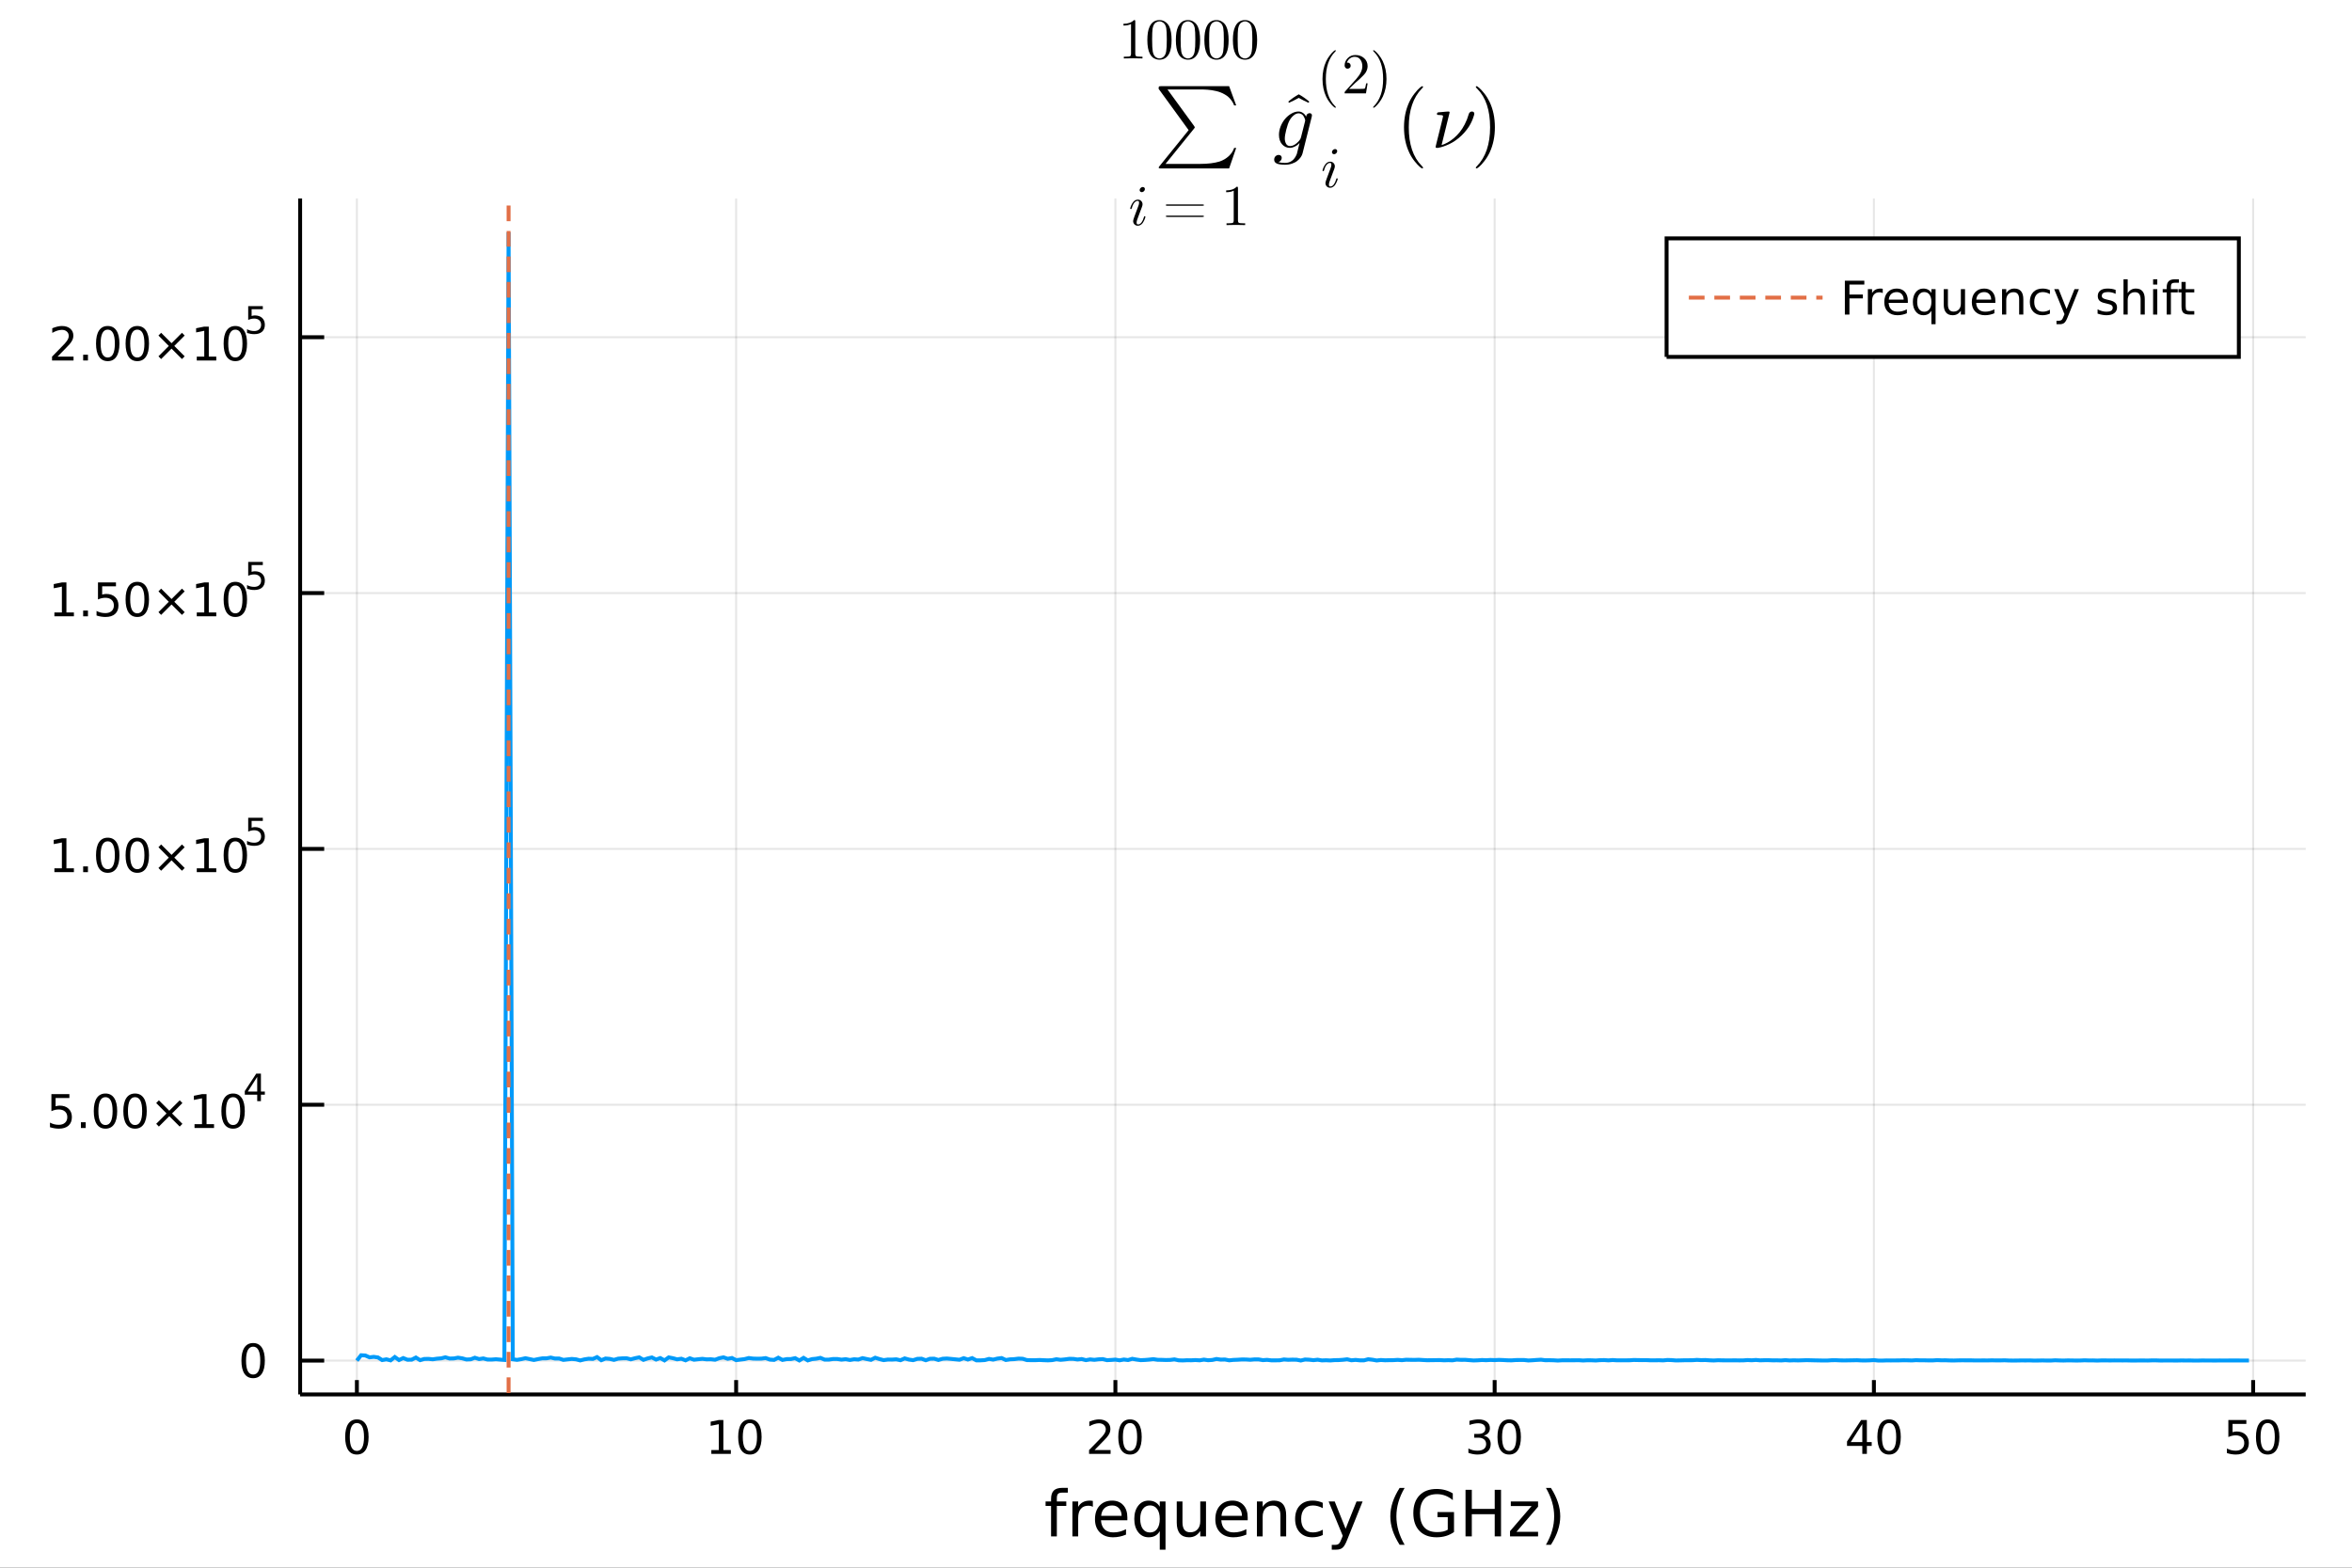 <?xml version="1.0" encoding="utf-8"?>
<svg xmlns="http://www.w3.org/2000/svg" xmlns:xlink="http://www.w3.org/1999/xlink" width="600" height="400" viewBox="0 0 2400 1600">
<rect x="0" y="0" width="2400" height="1600" fill="#333333" stroke="none"/>
<defs>
  <clipPath id="clip270">
    <rect x="0" y="0" width="2400" height="1600"/>
  </clipPath>
</defs>
<path clip-path="url(#clip270)" d="
M0 1600 L2400 1600 L2400 0 L0 0  Z
  " fill="#ffffff" fill-rule="evenodd" fill-opacity="1"/>
<defs>
  <clipPath id="clip271">
    <rect x="480" y="0" width="1681" height="1600"/>
  </clipPath>
</defs>
<defs>
  <clipPath id="clip272">
    <rect x="141" y="142" width="2212" height="1281"/>
  </clipPath>
</defs>
<path clip-path="url(#clip270)" d="
M306.25 1423.18 L2352.76 1423.18 L2352.76 202.606 L306.25 202.606  Z
  " fill="#ffffff" fill-rule="evenodd" fill-opacity="1"/>
<defs>
  <clipPath id="clip273">
    <rect x="306" y="202" width="2048" height="1222"/>
  </clipPath>
</defs>
<polyline clip-path="url(#clip273)" style="stroke:#000000; stroke-width:2; stroke-opacity:0.1; fill:none" points="
  364.17,1423.18 364.17,202.606 
  "/>
<polyline clip-path="url(#clip273)" style="stroke:#000000; stroke-width:2; stroke-opacity:0.1; fill:none" points="
  751.163,1423.18 751.163,202.606 
  "/>
<polyline clip-path="url(#clip273)" style="stroke:#000000; stroke-width:2; stroke-opacity:0.1; fill:none" points="
  1138.16,1423.18 1138.16,202.606 
  "/>
<polyline clip-path="url(#clip273)" style="stroke:#000000; stroke-width:2; stroke-opacity:0.1; fill:none" points="
  1525.15,1423.18 1525.15,202.606 
  "/>
<polyline clip-path="url(#clip273)" style="stroke:#000000; stroke-width:2; stroke-opacity:0.1; fill:none" points="
  1912.14,1423.18 1912.14,202.606 
  "/>
<polyline clip-path="url(#clip273)" style="stroke:#000000; stroke-width:2; stroke-opacity:0.1; fill:none" points="
  2299.14,1423.18 2299.14,202.606 
  "/>
<polyline clip-path="url(#clip270)" style="stroke:#000000; stroke-width:4; stroke-opacity:1; fill:none" points="
  306.25,1423.18 2352.76,1423.18 
  "/>
<polyline clip-path="url(#clip270)" style="stroke:#000000; stroke-width:4; stroke-opacity:1; fill:none" points="
  364.17,1423.18 364.17,1408.53 
  "/>
<polyline clip-path="url(#clip270)" style="stroke:#000000; stroke-width:4; stroke-opacity:1; fill:none" points="
  751.163,1423.18 751.163,1408.53 
  "/>
<polyline clip-path="url(#clip270)" style="stroke:#000000; stroke-width:4; stroke-opacity:1; fill:none" points="
  1138.16,1423.18 1138.16,1408.53 
  "/>
<polyline clip-path="url(#clip270)" style="stroke:#000000; stroke-width:4; stroke-opacity:1; fill:none" points="
  1525.15,1423.18 1525.15,1408.53 
  "/>
<polyline clip-path="url(#clip270)" style="stroke:#000000; stroke-width:4; stroke-opacity:1; fill:none" points="
  1912.14,1423.18 1912.14,1408.53 
  "/>
<polyline clip-path="url(#clip270)" style="stroke:#000000; stroke-width:4; stroke-opacity:1; fill:none" points="
  2299.14,1423.18 2299.14,1408.53 
  "/>
<path clip-path="url(#clip270)" d="M 0 0 M364.17 1452.37 Q360.559 1452.37 358.73 1455.94 Q356.925 1459.48 356.925 1466.61 Q356.925 1473.71 358.73 1477.28 Q360.559 1480.82 364.17 1480.82 Q367.804 1480.82 369.61 1477.28 Q371.439 1473.71 371.439 1466.61 Q371.439 1459.48 369.61 1455.94 Q367.804 1452.37 364.17 1452.37 M364.17 1448.67 Q369.98 1448.67 373.036 1453.27 Q376.115 1457.86 376.115 1466.61 Q376.115 1475.33 373.036 1479.94 Q369.98 1484.52 364.17 1484.52 Q358.36 1484.52 355.281 1479.94 Q352.226 1475.33 352.226 1466.61 Q352.226 1457.86 355.281 1453.27 Q358.36 1448.67 364.17 1448.67 Z" fill="#000000" fill-rule="evenodd" fill-opacity="1" /><path clip-path="url(#clip270)" d="M 0 0 M725.851 1479.92 L733.49 1479.92 L733.49 1453.55 L725.18 1455.22 L725.18 1450.96 L733.444 1449.29 L738.119 1449.29 L738.119 1479.92 L745.758 1479.92 L745.758 1483.85 L725.851 1483.85 L725.851 1479.92 Z" fill="#000000" fill-rule="evenodd" fill-opacity="1" /><path clip-path="url(#clip270)" d="M 0 0 M765.203 1452.37 Q761.592 1452.37 759.763 1455.94 Q757.957 1459.48 757.957 1466.61 Q757.957 1473.71 759.763 1477.28 Q761.592 1480.82 765.203 1480.82 Q768.837 1480.82 770.642 1477.28 Q772.471 1473.71 772.471 1466.61 Q772.471 1459.48 770.642 1455.94 Q768.837 1452.37 765.203 1452.37 M765.203 1448.67 Q771.013 1448.67 774.068 1453.27 Q777.147 1457.86 777.147 1466.61 Q777.147 1475.33 774.068 1479.94 Q771.013 1484.52 765.203 1484.52 Q759.392 1484.52 756.314 1479.94 Q753.258 1475.33 753.258 1466.61 Q753.258 1457.86 756.314 1453.27 Q759.392 1448.67 765.203 1448.67 Z" fill="#000000" fill-rule="evenodd" fill-opacity="1" /><path clip-path="url(#clip270)" d="M 0 0 M1116.93 1479.92 L1133.25 1479.92 L1133.25 1483.85 L1111.3 1483.85 L1111.3 1479.92 Q1113.97 1477.16 1118.55 1472.53 Q1123.16 1467.88 1124.34 1466.54 Q1126.58 1464.01 1127.46 1462.28 Q1128.36 1460.52 1128.36 1458.83 Q1128.36 1456.07 1126.42 1454.34 Q1124.5 1452.6 1121.4 1452.6 Q1119.2 1452.6 1116.74 1453.37 Q1114.31 1454.13 1111.54 1455.68 L1111.54 1450.96 Q1114.36 1449.82 1116.81 1449.25 Q1119.27 1448.67 1121.3 1448.67 Q1126.68 1448.67 1129.87 1451.35 Q1133.06 1454.04 1133.06 1458.53 Q1133.06 1460.66 1132.25 1462.58 Q1131.47 1464.48 1129.36 1467.07 Q1128.78 1467.74 1125.68 1470.96 Q1122.58 1474.15 1116.93 1479.92 Z" fill="#000000" fill-rule="evenodd" fill-opacity="1" /><path clip-path="url(#clip270)" d="M 0 0 M1153.06 1452.37 Q1149.45 1452.37 1147.62 1455.94 Q1145.82 1459.48 1145.82 1466.61 Q1145.82 1473.71 1147.62 1477.28 Q1149.45 1480.82 1153.06 1480.82 Q1156.7 1480.82 1158.5 1477.28 Q1160.33 1473.71 1160.33 1466.61 Q1160.33 1459.48 1158.5 1455.94 Q1156.7 1452.37 1153.06 1452.37 M1153.06 1448.67 Q1158.87 1448.67 1161.93 1453.27 Q1165.01 1457.86 1165.01 1466.61 Q1165.01 1475.33 1161.93 1479.94 Q1158.87 1484.52 1153.06 1484.52 Q1147.25 1484.52 1144.17 1479.94 Q1141.12 1475.33 1141.12 1466.61 Q1141.12 1457.86 1144.17 1453.27 Q1147.25 1448.67 1153.06 1448.67 Z" fill="#000000" fill-rule="evenodd" fill-opacity="1" /><path clip-path="url(#clip270)" d="M 0 0 M1513.99 1465.22 Q1517.35 1465.94 1519.22 1468.2 Q1521.12 1470.47 1521.12 1473.81 Q1521.12 1478.92 1517.6 1481.72 Q1514.08 1484.52 1507.6 1484.52 Q1505.43 1484.52 1503.11 1484.08 Q1500.82 1483.67 1498.37 1482.81 L1498.37 1478.3 Q1500.31 1479.43 1502.63 1480.01 Q1504.94 1480.59 1507.46 1480.59 Q1511.86 1480.59 1514.15 1478.85 Q1516.47 1477.12 1516.47 1473.81 Q1516.47 1470.75 1514.32 1469.04 Q1512.19 1467.3 1508.37 1467.3 L1504.34 1467.3 L1504.34 1463.46 L1508.55 1463.46 Q1512 1463.46 1513.83 1462.09 Q1515.66 1460.7 1515.66 1458.11 Q1515.66 1455.45 1513.76 1454.04 Q1511.89 1452.6 1508.37 1452.6 Q1506.45 1452.6 1504.25 1453.02 Q1502.05 1453.44 1499.41 1454.31 L1499.41 1450.15 Q1502.07 1449.41 1504.39 1449.04 Q1506.72 1448.67 1508.78 1448.67 Q1514.11 1448.67 1517.21 1451.1 Q1520.31 1453.5 1520.31 1457.63 Q1520.31 1460.5 1518.67 1462.49 Q1517.02 1464.45 1513.99 1465.22 Z" fill="#000000" fill-rule="evenodd" fill-opacity="1" /><path clip-path="url(#clip270)" d="M 0 0 M1539.99 1452.37 Q1536.38 1452.37 1534.55 1455.94 Q1532.74 1459.48 1532.74 1466.61 Q1532.74 1473.71 1534.55 1477.28 Q1536.38 1480.82 1539.99 1480.82 Q1543.62 1480.82 1545.43 1477.28 Q1547.26 1473.71 1547.26 1466.61 Q1547.26 1459.48 1545.43 1455.94 Q1543.62 1452.37 1539.99 1452.37 M1539.99 1448.67 Q1545.8 1448.67 1548.85 1453.27 Q1551.93 1457.86 1551.93 1466.61 Q1551.93 1475.33 1548.85 1479.94 Q1545.8 1484.52 1539.99 1484.52 Q1534.18 1484.52 1531.1 1479.94 Q1528.04 1475.33 1528.04 1466.61 Q1528.04 1457.86 1531.1 1453.27 Q1534.18 1448.67 1539.99 1448.67 Z" fill="#000000" fill-rule="evenodd" fill-opacity="1" /><path clip-path="url(#clip270)" d="M 0 0 M1900.31 1453.37 L1888.51 1471.81 L1900.31 1471.81 L1900.31 1453.37 M1899.09 1449.29 L1904.97 1449.29 L1904.97 1471.81 L1909.9 1471.81 L1909.9 1475.7 L1904.97 1475.7 L1904.97 1483.85 L1900.31 1483.85 L1900.31 1475.7 L1884.71 1475.7 L1884.71 1471.19 L1899.09 1449.29 Z" fill="#000000" fill-rule="evenodd" fill-opacity="1" /><path clip-path="url(#clip270)" d="M 0 0 M1927.63 1452.37 Q1924.02 1452.37 1922.19 1455.94 Q1920.38 1459.48 1920.38 1466.61 Q1920.38 1473.71 1922.19 1477.28 Q1924.02 1480.82 1927.63 1480.82 Q1931.26 1480.82 1933.07 1477.28 Q1934.9 1473.71 1934.9 1466.61 Q1934.9 1459.48 1933.07 1455.94 Q1931.26 1452.37 1927.63 1452.37 M1927.63 1448.67 Q1933.44 1448.67 1936.49 1453.27 Q1939.57 1457.86 1939.57 1466.61 Q1939.57 1475.33 1936.49 1479.94 Q1933.44 1484.52 1927.63 1484.52 Q1921.82 1484.52 1918.74 1479.94 Q1915.68 1475.33 1915.68 1466.61 Q1915.68 1457.86 1918.74 1453.27 Q1921.82 1448.67 1927.63 1448.67 Z" fill="#000000" fill-rule="evenodd" fill-opacity="1" /><path clip-path="url(#clip270)" d="M 0 0 M2273.84 1449.29 L2292.19 1449.29 L2292.19 1453.23 L2278.12 1453.23 L2278.12 1461.7 Q2279.14 1461.35 2280.15 1461.19 Q2281.17 1461 2282.19 1461 Q2287.98 1461 2291.36 1464.18 Q2294.74 1467.35 2294.74 1472.76 Q2294.74 1478.34 2291.27 1481.44 Q2287.79 1484.52 2281.47 1484.52 Q2279.3 1484.52 2277.03 1484.15 Q2274.78 1483.78 2272.38 1483.04 L2272.38 1478.34 Q2274.46 1479.48 2276.68 1480.03 Q2278.9 1480.59 2281.38 1480.59 Q2285.39 1480.59 2287.72 1478.48 Q2290.06 1476.38 2290.06 1472.76 Q2290.06 1469.15 2287.72 1467.05 Q2285.39 1464.94 2281.38 1464.94 Q2279.51 1464.94 2277.63 1465.36 Q2275.78 1465.77 2273.84 1466.65 L2273.84 1449.29 Z" fill="#000000" fill-rule="evenodd" fill-opacity="1" /><path clip-path="url(#clip270)" d="M 0 0 M2313.95 1452.37 Q2310.34 1452.37 2308.51 1455.94 Q2306.71 1459.48 2306.71 1466.61 Q2306.71 1473.71 2308.51 1477.28 Q2310.34 1480.82 2313.95 1480.82 Q2317.58 1480.82 2319.39 1477.28 Q2321.22 1473.71 2321.22 1466.61 Q2321.22 1459.48 2319.39 1455.94 Q2317.58 1452.37 2313.95 1452.37 M2313.95 1448.67 Q2319.76 1448.67 2322.82 1453.27 Q2325.89 1457.86 2325.89 1466.61 Q2325.89 1475.33 2322.82 1479.94 Q2319.76 1484.52 2313.95 1484.52 Q2308.14 1484.52 2305.06 1479.94 Q2302.01 1475.33 2302.01 1466.61 Q2302.01 1457.86 2305.06 1453.27 Q2308.14 1448.67 2313.95 1448.67 Z" fill="#000000" fill-rule="evenodd" fill-opacity="1" /><path clip-path="url(#clip270)" d="M 0 0 M1089.61 1518.52 L1089.61 1523.39 L1084.01 1523.39 Q1080.86 1523.39 1079.62 1524.66 Q1078.41 1525.93 1078.41 1529.24 L1078.41 1532.4 L1088.05 1532.4 L1088.05 1536.95 L1078.41 1536.95 L1078.41 1568.04 L1072.52 1568.04 L1072.52 1536.95 L1066.92 1536.95 L1066.92 1532.4 L1072.52 1532.4 L1072.52 1529.91 Q1072.52 1523.96 1075.29 1521.26 Q1078.06 1518.52 1084.07 1518.52 L1089.61 1518.52 Z" fill="#000000" fill-rule="evenodd" fill-opacity="1" /><path clip-path="url(#clip270)" d="M 0 0 M1115.17 1537.87 Q1114.18 1537.3 1113.01 1537.04 Q1111.86 1536.76 1110.46 1536.76 Q1105.49 1536.76 1102.82 1540 Q1100.18 1543.22 1100.18 1549.27 L1100.18 1568.04 L1094.29 1568.04 L1094.29 1532.4 L1100.18 1532.4 L1100.18 1537.93 Q1102.02 1534.69 1104.98 1533.13 Q1107.94 1531.54 1112.18 1531.54 Q1112.78 1531.54 1113.51 1531.63 Q1114.25 1531.7 1115.14 1531.85 L1115.17 1537.87 Z" fill="#000000" fill-rule="evenodd" fill-opacity="1" /><path clip-path="url(#clip270)" d="M 0 0 M1150.37 1548.76 L1150.37 1551.62 L1123.45 1551.62 Q1123.83 1557.67 1127.07 1560.85 Q1130.35 1564 1136.18 1564 Q1139.55 1564 1142.7 1563.17 Q1145.88 1562.35 1149 1560.69 L1149 1566.23 Q1145.85 1567.57 1142.54 1568.27 Q1139.23 1568.97 1135.83 1568.97 Q1127.3 1568.97 1122.3 1564 Q1117.33 1559.04 1117.33 1550.57 Q1117.33 1541.82 1122.04 1536.69 Q1126.79 1531.54 1134.81 1531.54 Q1142 1531.54 1146.17 1536.18 Q1150.37 1540.8 1150.37 1548.76 M1144.52 1547.04 Q1144.45 1542.23 1141.81 1539.37 Q1139.2 1536.5 1134.87 1536.5 Q1129.97 1536.5 1127.01 1539.27 Q1124.08 1542.04 1123.64 1547.07 L1144.52 1547.04 Z" fill="#000000" fill-rule="evenodd" fill-opacity="1" /><path clip-path="url(#clip270)" d="M 0 0 M1163.49 1550.25 Q1163.49 1556.71 1166.13 1560.4 Q1168.8 1564.07 1173.45 1564.07 Q1178.09 1564.07 1180.77 1560.4 Q1183.44 1556.71 1183.44 1550.25 Q1183.44 1543.79 1180.77 1540.13 Q1178.09 1536.44 1173.45 1536.44 Q1168.8 1536.44 1166.13 1540.13 Q1163.49 1543.79 1163.49 1550.25 M1183.44 1562.7 Q1181.6 1565.88 1178.76 1567.44 Q1175.96 1568.97 1172.02 1568.97 Q1165.55 1568.97 1161.48 1563.81 Q1157.44 1558.65 1157.44 1550.25 Q1157.44 1541.85 1161.48 1536.69 Q1165.55 1531.54 1172.02 1531.54 Q1175.96 1531.54 1178.76 1533.1 Q1181.6 1534.62 1183.44 1537.81 L1183.44 1532.4 L1189.3 1532.4 L1189.3 1581.6 L1183.44 1581.6 L1183.44 1562.7 Z" fill="#000000" fill-rule="evenodd" fill-opacity="1" /><path clip-path="url(#clip270)" d="M 0 0 M1200.76 1553.98 L1200.76 1532.4 L1206.61 1532.4 L1206.61 1553.75 Q1206.61 1558.81 1208.59 1561.36 Q1210.56 1563.87 1214.51 1563.87 Q1219.25 1563.87 1221.99 1560.85 Q1224.76 1557.83 1224.76 1552.61 L1224.76 1532.4 L1230.61 1532.4 L1230.61 1568.04 L1224.76 1568.04 L1224.76 1562.57 Q1222.62 1565.82 1219.79 1567.41 Q1216.99 1568.97 1213.27 1568.97 Q1207.12 1568.97 1203.94 1565.15 Q1200.76 1561.33 1200.76 1553.98 M1215.49 1531.54 L1215.49 1531.54 Z" fill="#000000" fill-rule="evenodd" fill-opacity="1" /><path clip-path="url(#clip270)" d="M 0 0 M1273.17 1548.76 L1273.17 1551.62 L1246.24 1551.62 Q1246.62 1557.67 1249.87 1560.85 Q1253.15 1564 1258.97 1564 Q1262.34 1564 1265.5 1563.17 Q1268.68 1562.35 1271.8 1560.69 L1271.8 1566.23 Q1268.65 1567.57 1265.34 1568.27 Q1262.03 1568.97 1258.62 1568.97 Q1250.09 1568.97 1245.09 1564 Q1240.13 1559.04 1240.13 1550.57 Q1240.13 1541.82 1244.84 1536.69 Q1249.58 1531.54 1257.6 1531.54 Q1264.8 1531.54 1268.97 1536.18 Q1273.17 1540.8 1273.17 1548.76 M1267.31 1547.04 Q1267.25 1542.23 1264.6 1539.37 Q1261.99 1536.5 1257.67 1536.5 Q1252.76 1536.5 1249.8 1539.27 Q1246.88 1542.04 1246.43 1547.07 L1267.31 1547.04 Z" fill="#000000" fill-rule="evenodd" fill-opacity="1" /><path clip-path="url(#clip270)" d="M 0 0 M1312.41 1546.53 L1312.41 1568.04 L1306.55 1568.04 L1306.55 1546.72 Q1306.55 1541.66 1304.58 1539.14 Q1302.61 1536.63 1298.66 1536.63 Q1293.92 1536.63 1291.18 1539.65 Q1288.44 1542.68 1288.44 1547.9 L1288.44 1568.04 L1282.56 1568.04 L1282.56 1532.4 L1288.44 1532.4 L1288.44 1537.93 Q1290.54 1534.72 1293.38 1533.13 Q1296.24 1531.54 1299.97 1531.54 Q1306.11 1531.54 1309.26 1535.36 Q1312.41 1539.14 1312.41 1546.53 Z" fill="#000000" fill-rule="evenodd" fill-opacity="1" /><path clip-path="url(#clip270)" d="M 0 0 M1349.75 1533.76 L1349.75 1539.24 Q1347.26 1537.87 1344.75 1537.2 Q1342.27 1536.5 1339.72 1536.5 Q1334.02 1536.5 1330.87 1540.13 Q1327.72 1543.73 1327.72 1550.25 Q1327.72 1556.78 1330.87 1560.4 Q1334.02 1564 1339.72 1564 Q1342.27 1564 1344.75 1563.33 Q1347.26 1562.63 1349.75 1561.26 L1349.75 1566.68 Q1347.3 1567.82 1344.65 1568.39 Q1342.04 1568.97 1339.08 1568.97 Q1331.03 1568.97 1326.29 1563.91 Q1321.55 1558.85 1321.55 1550.25 Q1321.55 1541.53 1326.32 1536.53 Q1331.13 1531.54 1339.47 1531.54 Q1342.17 1531.54 1344.75 1532.11 Q1347.33 1532.65 1349.75 1533.76 Z" fill="#000000" fill-rule="evenodd" fill-opacity="1" /><path clip-path="url(#clip270)" d="M 0 0 M1374.76 1571.35 Q1372.28 1577.72 1369.93 1579.66 Q1367.57 1581.6 1363.62 1581.6 L1358.94 1581.6 L1358.94 1576.7 L1362.38 1576.7 Q1364.8 1576.7 1366.14 1575.56 Q1367.47 1574.41 1369.1 1570.14 L1370.15 1567.47 L1355.73 1532.4 L1361.94 1532.4 L1373.08 1560.28 L1384.22 1532.4 L1390.42 1532.4 L1374.76 1571.35 Z" fill="#000000" fill-rule="evenodd" fill-opacity="1" /><path clip-path="url(#clip270)" d="M 0 0 M1433.3 1518.58 Q1429.03 1525.9 1426.96 1533.06 Q1424.89 1540.23 1424.89 1547.58 Q1424.89 1554.93 1426.96 1562.16 Q1429.06 1569.35 1433.3 1576.64 L1428.2 1576.64 Q1423.43 1569.16 1421.04 1561.93 Q1418.69 1554.71 1418.69 1547.58 Q1418.69 1540.48 1421.04 1533.29 Q1423.4 1526.09 1428.2 1518.58 L1433.3 1518.58 Z" fill="#000000" fill-rule="evenodd" fill-opacity="1" /><path clip-path="url(#clip270)" d="M 0 0 M1477.31 1561.26 L1477.31 1548.5 L1466.81 1548.5 L1466.81 1543.22 L1483.68 1543.22 L1483.68 1563.62 Q1479.96 1566.26 1475.47 1567.63 Q1470.98 1568.97 1465.89 1568.97 Q1454.75 1568.97 1448.45 1562.47 Q1442.18 1555.95 1442.18 1544.33 Q1442.18 1532.68 1448.45 1526.19 Q1454.75 1519.66 1465.89 1519.66 Q1470.54 1519.66 1474.7 1520.81 Q1478.91 1521.96 1482.44 1524.18 L1482.44 1531.03 Q1478.87 1528 1474.86 1526.48 Q1470.85 1524.95 1466.43 1524.95 Q1457.71 1524.95 1453.32 1529.82 Q1448.96 1534.69 1448.96 1544.33 Q1448.96 1553.94 1453.32 1558.81 Q1457.71 1563.68 1466.43 1563.68 Q1469.84 1563.68 1472.51 1563.11 Q1475.18 1562.51 1477.31 1561.26 Z" fill="#000000" fill-rule="evenodd" fill-opacity="1" /><path clip-path="url(#clip270)" d="M 0 0 M1495.43 1520.52 L1501.85 1520.52 L1501.85 1540 L1525.22 1540 L1525.22 1520.52 L1531.65 1520.52 L1531.65 1568.04 L1525.22 1568.04 L1525.22 1545.41 L1501.85 1545.41 L1501.85 1568.04 L1495.43 1568.04 L1495.43 1520.52 Z" fill="#000000" fill-rule="evenodd" fill-opacity="1" /><path clip-path="url(#clip270)" d="M 0 0 M1541.64 1532.4 L1569.46 1532.4 L1569.46 1537.74 L1547.43 1563.37 L1569.46 1563.37 L1569.46 1568.04 L1540.84 1568.04 L1540.84 1562.7 L1562.87 1537.07 L1541.64 1537.07 L1541.64 1532.4 Z" fill="#000000" fill-rule="evenodd" fill-opacity="1" /><path clip-path="url(#clip270)" d="M 0 0 M1577.48 1518.58 L1582.57 1518.58 Q1587.35 1526.09 1589.7 1533.29 Q1592.09 1540.48 1592.09 1547.58 Q1592.09 1554.71 1589.7 1561.93 Q1587.35 1569.16 1582.57 1576.64 L1577.48 1576.64 Q1581.71 1569.35 1583.78 1562.16 Q1585.88 1554.93 1585.88 1547.58 Q1585.88 1540.23 1583.78 1533.06 Q1581.71 1525.9 1577.48 1518.58 Z" fill="#000000" fill-rule="evenodd" fill-opacity="1" /><polyline clip-path="url(#clip273)" style="stroke:#000000; stroke-width:2; stroke-opacity:0.1; fill:none" points="
  306.25,1388.64 2352.76,1388.64 
  "/>
<polyline clip-path="url(#clip273)" style="stroke:#000000; stroke-width:2; stroke-opacity:0.1; fill:none" points="
  306.25,1127.52 2352.76,1127.52 
  "/>
<polyline clip-path="url(#clip273)" style="stroke:#000000; stroke-width:2; stroke-opacity:0.1; fill:none" points="
  306.25,866.408 2352.76,866.408 
  "/>
<polyline clip-path="url(#clip273)" style="stroke:#000000; stroke-width:2; stroke-opacity:0.1; fill:none" points="
  306.25,605.294 2352.76,605.294 
  "/>
<polyline clip-path="url(#clip273)" style="stroke:#000000; stroke-width:2; stroke-opacity:0.1; fill:none" points="
  306.25,344.18 2352.76,344.18 
  "/>
<polyline clip-path="url(#clip270)" style="stroke:#000000; stroke-width:4; stroke-opacity:1; fill:none" points="
  306.25,1423.18 306.25,202.606 
  "/>
<polyline clip-path="url(#clip270)" style="stroke:#000000; stroke-width:4; stroke-opacity:1; fill:none" points="
  306.25,1388.64 330.808,1388.64 
  "/>
<polyline clip-path="url(#clip270)" style="stroke:#000000; stroke-width:4; stroke-opacity:1; fill:none" points="
  306.25,1127.52 330.808,1127.52 
  "/>
<polyline clip-path="url(#clip270)" style="stroke:#000000; stroke-width:4; stroke-opacity:1; fill:none" points="
  306.25,866.408 330.808,866.408 
  "/>
<polyline clip-path="url(#clip270)" style="stroke:#000000; stroke-width:4; stroke-opacity:1; fill:none" points="
  306.25,605.294 330.808,605.294 
  "/>
<polyline clip-path="url(#clip270)" style="stroke:#000000; stroke-width:4; stroke-opacity:1; fill:none" points="
  306.25,344.18 330.808,344.18 
  "/>
<path clip-path="url(#clip270)" d="M 0 0 M258.306 1374.43 Q254.695 1374.43 252.866 1378 Q251.06 1381.54 251.06 1388.67 Q251.06 1395.78 252.866 1399.34 Q254.695 1402.88 258.306 1402.88 Q261.94 1402.88 263.746 1399.34 Q265.574 1395.78 265.574 1388.67 Q265.574 1381.54 263.746 1378 Q261.94 1374.43 258.306 1374.43 M258.306 1370.73 Q264.116 1370.73 267.172 1375.34 Q270.25 1379.92 270.25 1388.67 Q270.25 1397.4 267.172 1402 Q264.116 1406.59 258.306 1406.59 Q252.496 1406.59 249.417 1402 Q246.361 1397.4 246.361 1388.67 Q246.361 1379.92 249.417 1375.34 Q252.496 1370.73 258.306 1370.73 Z" fill="#000000" fill-rule="evenodd" fill-opacity="1" /><path clip-path="url(#clip270)" d="M 0 0 M52.45 1116.69 L70.807 1116.69 L70.807 1120.62 L56.733 1120.62 L56.733 1129.1 Q57.751 1128.75 58.77 1128.59 Q59.788 1128.4 60.807 1128.4 Q66.594 1128.4 69.974 1131.57 Q73.353 1134.74 73.353 1140.16 Q73.353 1145.74 69.881 1148.84 Q66.409 1151.92 60.089 1151.92 Q57.913 1151.92 55.645 1151.55 Q53.4 1151.18 50.992 1150.44 L50.992 1145.74 Q53.075 1146.87 55.298 1147.43 Q57.52 1147.99 59.997 1147.99 Q64.001 1147.99 66.339 1145.88 Q68.677 1143.77 68.677 1140.16 Q68.677 1136.55 66.339 1134.44 Q64.001 1132.34 59.997 1132.34 Q58.122 1132.34 56.247 1132.75 Q54.395 1133.17 52.45 1134.05 L52.45 1116.69 Z" fill="#000000" fill-rule="evenodd" fill-opacity="1" /><path clip-path="url(#clip270)" d="M 0 0 M82.566 1145.37 L87.45 1145.37 L87.45 1151.25 L82.566 1151.25 L82.566 1145.37 Z" fill="#000000" fill-rule="evenodd" fill-opacity="1" /><path clip-path="url(#clip270)" d="M 0 0 M107.635 1119.77 Q104.024 1119.77 102.196 1123.33 Q100.39 1126.87 100.39 1134 Q100.39 1141.11 102.196 1144.67 Q104.024 1148.22 107.635 1148.22 Q111.27 1148.22 113.075 1144.67 Q114.904 1141.11 114.904 1134 Q114.904 1126.87 113.075 1123.33 Q111.27 1119.77 107.635 1119.77 M107.635 1116.06 Q113.445 1116.06 116.501 1120.67 Q119.58 1125.25 119.58 1134 Q119.58 1142.73 116.501 1147.34 Q113.445 1151.92 107.635 1151.92 Q101.825 1151.92 98.746 1147.34 Q95.691 1142.73 95.691 1134 Q95.691 1125.25 98.746 1120.67 Q101.825 1116.06 107.635 1116.06 Z" fill="#000000" fill-rule="evenodd" fill-opacity="1" /><path clip-path="url(#clip270)" d="M 0 0 M137.797 1119.77 Q134.186 1119.77 132.357 1123.33 Q130.552 1126.87 130.552 1134 Q130.552 1141.11 132.357 1144.67 Q134.186 1148.22 137.797 1148.22 Q141.431 1148.22 143.237 1144.67 Q145.066 1141.11 145.066 1134 Q145.066 1126.87 143.237 1123.33 Q141.431 1119.77 137.797 1119.77 M137.797 1116.06 Q143.607 1116.06 146.663 1120.67 Q149.742 1125.25 149.742 1134 Q149.742 1142.73 146.663 1147.34 Q143.607 1151.92 137.797 1151.92 Q131.987 1151.92 128.908 1147.34 Q125.853 1142.73 125.853 1134 Q125.853 1125.25 128.908 1120.67 Q131.987 1116.06 137.797 1116.06 Z" fill="#000000" fill-rule="evenodd" fill-opacity="1" /><path clip-path="url(#clip270)" d="M 0 0 M186.13 1125.79 L175.552 1136.41 L186.13 1146.99 L183.376 1149.79 L172.751 1139.17 L162.126 1149.79 L159.394 1146.99 L169.95 1136.41 L159.394 1125.79 L162.126 1122.99 L172.751 1133.61 L183.376 1122.99 L186.13 1125.79 Z" fill="#000000" fill-rule="evenodd" fill-opacity="1" /><path clip-path="url(#clip270)" d="M 0 0 M198.491 1147.31 L206.13 1147.31 L206.13 1120.95 L197.82 1122.61 L197.82 1118.36 L206.084 1116.69 L210.76 1116.69 L210.76 1147.31 L218.399 1147.31 L218.399 1151.25 L198.491 1151.25 L198.491 1147.31 Z" fill="#000000" fill-rule="evenodd" fill-opacity="1" /><path clip-path="url(#clip270)" d="M 0 0 M237.843 1119.77 Q234.232 1119.77 232.403 1123.33 Q230.598 1126.87 230.598 1134 Q230.598 1141.11 232.403 1144.67 Q234.232 1148.22 237.843 1148.22 Q241.477 1148.22 243.283 1144.67 Q245.111 1141.11 245.111 1134 Q245.111 1126.87 243.283 1123.33 Q241.477 1119.77 237.843 1119.77 M237.843 1116.06 Q243.653 1116.06 246.709 1120.67 Q249.787 1125.25 249.787 1134 Q249.787 1142.73 246.709 1147.34 Q243.653 1151.92 237.843 1151.92 Q232.033 1151.92 228.954 1147.34 Q225.899 1142.73 225.899 1134 Q225.899 1125.25 228.954 1120.67 Q232.033 1116.06 237.843 1116.06 Z" fill="#000000" fill-rule="evenodd" fill-opacity="1" /><path clip-path="url(#clip270)" d="M 0 0 M262.464 1099.07 L252.872 1114.06 L262.464 1114.06 L262.464 1099.07 M261.467 1095.76 L266.244 1095.76 L266.244 1114.06 L270.25 1114.06 L270.25 1117.22 L266.244 1117.22 L266.244 1123.84 L262.464 1123.84 L262.464 1117.22 L249.787 1117.22 L249.787 1113.55 L261.467 1095.76 Z" fill="#000000" fill-rule="evenodd" fill-opacity="1" /><path clip-path="url(#clip270)" d="M 0 0 M55.509 886.2 L63.148 886.2 L63.148 859.834 L54.838 861.501 L54.838 857.242 L63.101 855.575 L67.777 855.575 L67.777 886.2 L75.416 886.2 L75.416 890.135 L55.509 890.135 L55.509 886.2 Z" fill="#000000" fill-rule="evenodd" fill-opacity="1" /><path clip-path="url(#clip270)" d="M 0 0 M84.861 884.256 L89.745 884.256 L89.745 890.135 L84.861 890.135 L84.861 884.256 Z" fill="#000000" fill-rule="evenodd" fill-opacity="1" /><path clip-path="url(#clip270)" d="M 0 0 M109.93 858.654 Q106.319 858.654 104.49 862.219 Q102.685 865.76 102.685 872.89 Q102.685 879.996 104.49 883.561 Q106.319 887.103 109.93 887.103 Q113.564 887.103 115.37 883.561 Q117.198 879.996 117.198 872.89 Q117.198 865.76 115.37 862.219 Q113.564 858.654 109.93 858.654 M109.93 854.95 Q115.74 854.95 118.796 859.557 Q121.874 864.14 121.874 872.89 Q121.874 881.617 118.796 886.223 Q115.74 890.806 109.93 890.806 Q104.12 890.806 101.041 886.223 Q97.986 881.617 97.986 872.89 Q97.986 864.14 101.041 859.557 Q104.12 854.95 109.93 854.95 Z" fill="#000000" fill-rule="evenodd" fill-opacity="1" /><path clip-path="url(#clip270)" d="M 0 0 M140.092 858.654 Q136.481 858.654 134.652 862.219 Q132.846 865.76 132.846 872.89 Q132.846 879.996 134.652 883.561 Q136.481 887.103 140.092 887.103 Q143.726 887.103 145.532 883.561 Q147.36 879.996 147.36 872.89 Q147.36 865.76 145.532 862.219 Q143.726 858.654 140.092 858.654 M140.092 854.95 Q145.902 854.95 148.957 859.557 Q152.036 864.14 152.036 872.89 Q152.036 881.617 148.957 886.223 Q145.902 890.806 140.092 890.806 Q134.282 890.806 131.203 886.223 Q128.147 881.617 128.147 872.89 Q128.147 864.14 131.203 859.557 Q134.282 854.95 140.092 854.95 Z" fill="#000000" fill-rule="evenodd" fill-opacity="1" /><path clip-path="url(#clip270)" d="M 0 0 M188.425 864.672 L177.846 875.297 L188.425 885.876 L185.67 888.677 L175.045 878.052 L164.42 888.677 L161.689 885.876 L172.244 875.297 L161.689 864.672 L164.42 861.871 L175.045 872.496 L185.67 861.871 L188.425 864.672 Z" fill="#000000" fill-rule="evenodd" fill-opacity="1" /><path clip-path="url(#clip270)" d="M 0 0 M200.786 886.2 L208.425 886.2 L208.425 859.834 L200.115 861.501 L200.115 857.242 L208.378 855.575 L213.054 855.575 L213.054 886.2 L220.693 886.2 L220.693 890.135 L200.786 890.135 L200.786 886.2 Z" fill="#000000" fill-rule="evenodd" fill-opacity="1" /><path clip-path="url(#clip270)" d="M 0 0 M240.138 858.654 Q236.526 858.654 234.698 862.219 Q232.892 865.76 232.892 872.89 Q232.892 879.996 234.698 883.561 Q236.526 887.103 240.138 887.103 Q243.772 887.103 245.577 883.561 Q247.406 879.996 247.406 872.89 Q247.406 865.76 245.577 862.219 Q243.772 858.654 240.138 858.654 M240.138 854.95 Q245.948 854.95 249.003 859.557 Q252.082 864.14 252.082 872.89 Q252.082 881.617 249.003 886.223 Q245.948 890.806 240.138 890.806 Q234.327 890.806 231.249 886.223 Q228.193 881.617 228.193 872.89 Q228.193 864.14 231.249 859.557 Q234.327 854.95 240.138 854.95 Z" fill="#000000" fill-rule="evenodd" fill-opacity="1" /><path clip-path="url(#clip270)" d="M 0 0 M253.267 834.645 L268.181 834.645 L268.181 837.842 L256.746 837.842 L256.746 844.726 Q257.574 844.444 258.401 844.312 Q259.229 844.161 260.056 844.161 Q264.758 844.161 267.504 846.738 Q270.25 849.315 270.25 853.716 Q270.25 858.248 267.429 860.769 Q264.608 863.27 259.473 863.27 Q257.705 863.27 255.862 862.969 Q254.038 862.668 252.082 862.066 L252.082 858.248 Q253.775 859.17 255.58 859.621 Q257.386 860.073 259.398 860.073 Q262.652 860.073 264.551 858.361 Q266.451 856.65 266.451 853.716 Q266.451 850.782 264.551 849.07 Q262.652 847.359 259.398 847.359 Q257.875 847.359 256.351 847.697 Q254.847 848.036 253.267 848.751 L253.267 834.645 Z" fill="#000000" fill-rule="evenodd" fill-opacity="1" /><path clip-path="url(#clip270)" d="M 0 0 M55.509 625.086 L63.148 625.086 L63.148 598.72 L54.838 600.387 L54.838 596.128 L63.101 594.461 L67.777 594.461 L67.777 625.086 L75.416 625.086 L75.416 629.021 L55.509 629.021 L55.509 625.086 Z" fill="#000000" fill-rule="evenodd" fill-opacity="1" /><path clip-path="url(#clip270)" d="M 0 0 M84.861 623.142 L89.745 623.142 L89.745 629.021 L84.861 629.021 L84.861 623.142 Z" fill="#000000" fill-rule="evenodd" fill-opacity="1" /><path clip-path="url(#clip270)" d="M 0 0 M99.976 594.461 L118.333 594.461 L118.333 598.396 L104.259 598.396 L104.259 606.869 Q105.277 606.521 106.296 606.359 Q107.314 606.174 108.333 606.174 Q114.12 606.174 117.499 609.345 Q120.879 612.517 120.879 617.933 Q120.879 623.512 117.407 626.614 Q113.934 629.693 107.615 629.693 Q105.439 629.693 103.171 629.322 Q100.925 628.952 98.518 628.211 L98.518 623.512 Q100.601 624.646 102.823 625.202 Q105.046 625.757 107.522 625.757 Q111.527 625.757 113.865 623.651 Q116.203 621.544 116.203 617.933 Q116.203 614.322 113.865 612.216 Q111.527 610.109 107.522 610.109 Q105.648 610.109 103.773 610.526 Q101.921 610.943 99.976 611.822 L99.976 594.461 Z" fill="#000000" fill-rule="evenodd" fill-opacity="1" /><path clip-path="url(#clip270)" d="M 0 0 M140.092 597.54 Q136.481 597.54 134.652 601.105 Q132.846 604.646 132.846 611.776 Q132.846 618.882 134.652 622.447 Q136.481 625.989 140.092 625.989 Q143.726 625.989 145.532 622.447 Q147.36 618.882 147.36 611.776 Q147.36 604.646 145.532 601.105 Q143.726 597.54 140.092 597.54 M140.092 593.836 Q145.902 593.836 148.957 598.443 Q152.036 603.026 152.036 611.776 Q152.036 620.503 148.957 625.109 Q145.902 629.693 140.092 629.693 Q134.282 629.693 131.203 625.109 Q128.147 620.503 128.147 611.776 Q128.147 603.026 131.203 598.443 Q134.282 593.836 140.092 593.836 Z" fill="#000000" fill-rule="evenodd" fill-opacity="1" /><path clip-path="url(#clip270)" d="M 0 0 M188.425 603.558 L177.846 614.183 L188.425 624.762 L185.67 627.563 L175.045 616.938 L164.42 627.563 L161.689 624.762 L172.244 614.183 L161.689 603.558 L164.42 600.757 L175.045 611.382 L185.67 600.757 L188.425 603.558 Z" fill="#000000" fill-rule="evenodd" fill-opacity="1" /><path clip-path="url(#clip270)" d="M 0 0 M200.786 625.086 L208.425 625.086 L208.425 598.72 L200.115 600.387 L200.115 596.128 L208.378 594.461 L213.054 594.461 L213.054 625.086 L220.693 625.086 L220.693 629.021 L200.786 629.021 L200.786 625.086 Z" fill="#000000" fill-rule="evenodd" fill-opacity="1" /><path clip-path="url(#clip270)" d="M 0 0 M240.138 597.54 Q236.526 597.54 234.698 601.105 Q232.892 604.646 232.892 611.776 Q232.892 618.882 234.698 622.447 Q236.526 625.989 240.138 625.989 Q243.772 625.989 245.577 622.447 Q247.406 618.882 247.406 611.776 Q247.406 604.646 245.577 601.105 Q243.772 597.54 240.138 597.54 M240.138 593.836 Q245.948 593.836 249.003 598.443 Q252.082 603.026 252.082 611.776 Q252.082 620.503 249.003 625.109 Q245.948 629.693 240.138 629.693 Q234.327 629.693 231.249 625.109 Q228.193 620.503 228.193 611.776 Q228.193 603.026 231.249 598.443 Q234.327 593.836 240.138 593.836 Z" fill="#000000" fill-rule="evenodd" fill-opacity="1" /><path clip-path="url(#clip270)" d="M 0 0 M253.267 573.531 L268.181 573.531 L268.181 576.728 L256.746 576.728 L256.746 583.612 Q257.574 583.33 258.401 583.198 Q259.229 583.048 260.056 583.048 Q264.758 583.048 267.504 585.624 Q270.25 588.201 270.25 592.602 Q270.25 597.135 267.429 599.655 Q264.608 602.156 259.473 602.156 Q257.705 602.156 255.862 601.855 Q254.038 601.554 252.082 600.953 L252.082 597.135 Q253.775 598.056 255.58 598.508 Q257.386 598.959 259.398 598.959 Q262.652 598.959 264.551 597.247 Q266.451 595.536 266.451 592.602 Q266.451 589.668 264.551 587.956 Q262.652 586.245 259.398 586.245 Q257.875 586.245 256.351 586.583 Q254.847 586.922 253.267 587.637 L253.267 573.531 Z" fill="#000000" fill-rule="evenodd" fill-opacity="1" /><path clip-path="url(#clip270)" d="M 0 0 M58.727 363.972 L75.046 363.972 L75.046 367.907 L53.102 367.907 L53.102 363.972 Q55.764 361.218 60.347 356.588 Q64.953 351.935 66.134 350.593 Q68.379 348.069 69.259 346.333 Q70.162 344.574 70.162 342.884 Q70.162 340.13 68.217 338.394 Q66.296 336.658 63.194 336.658 Q60.995 336.658 58.541 337.421 Q56.111 338.185 53.333 339.736 L53.333 335.014 Q56.157 333.88 58.611 333.301 Q61.064 332.722 63.101 332.722 Q68.472 332.722 71.666 335.408 Q74.861 338.093 74.861 342.583 Q74.861 344.713 74.05 346.634 Q73.263 348.532 71.157 351.125 Q70.578 351.796 67.476 355.014 Q64.375 358.208 58.727 363.972 Z" fill="#000000" fill-rule="evenodd" fill-opacity="1" /><path clip-path="url(#clip270)" d="M 0 0 M84.861 362.028 L89.745 362.028 L89.745 367.907 L84.861 367.907 L84.861 362.028 Z" fill="#000000" fill-rule="evenodd" fill-opacity="1" /><path clip-path="url(#clip270)" d="M 0 0 M109.93 336.426 Q106.319 336.426 104.49 339.991 Q102.685 343.532 102.685 350.662 Q102.685 357.769 104.49 361.333 Q106.319 364.875 109.93 364.875 Q113.564 364.875 115.37 361.333 Q117.198 357.769 117.198 350.662 Q117.198 343.532 115.37 339.991 Q113.564 336.426 109.93 336.426 M109.93 332.722 Q115.74 332.722 118.796 337.329 Q121.874 341.912 121.874 350.662 Q121.874 359.389 118.796 363.995 Q115.74 368.579 109.93 368.579 Q104.12 368.579 101.041 363.995 Q97.986 359.389 97.986 350.662 Q97.986 341.912 101.041 337.329 Q104.12 332.722 109.93 332.722 Z" fill="#000000" fill-rule="evenodd" fill-opacity="1" /><path clip-path="url(#clip270)" d="M 0 0 M140.092 336.426 Q136.481 336.426 134.652 339.991 Q132.846 343.532 132.846 350.662 Q132.846 357.769 134.652 361.333 Q136.481 364.875 140.092 364.875 Q143.726 364.875 145.532 361.333 Q147.36 357.769 147.36 350.662 Q147.36 343.532 145.532 339.991 Q143.726 336.426 140.092 336.426 M140.092 332.722 Q145.902 332.722 148.957 337.329 Q152.036 341.912 152.036 350.662 Q152.036 359.389 148.957 363.995 Q145.902 368.579 140.092 368.579 Q134.282 368.579 131.203 363.995 Q128.147 359.389 128.147 350.662 Q128.147 341.912 131.203 337.329 Q134.282 332.722 140.092 332.722 Z" fill="#000000" fill-rule="evenodd" fill-opacity="1" /><path clip-path="url(#clip270)" d="M 0 0 M188.425 342.445 L177.846 353.069 L188.425 363.648 L185.67 366.449 L175.045 355.824 L164.42 366.449 L161.689 363.648 L172.244 353.069 L161.689 342.445 L164.42 339.644 L175.045 350.269 L185.67 339.644 L188.425 342.445 Z" fill="#000000" fill-rule="evenodd" fill-opacity="1" /><path clip-path="url(#clip270)" d="M 0 0 M200.786 363.972 L208.425 363.972 L208.425 337.607 L200.115 339.273 L200.115 335.014 L208.378 333.347 L213.054 333.347 L213.054 363.972 L220.693 363.972 L220.693 367.907 L200.786 367.907 L200.786 363.972 Z" fill="#000000" fill-rule="evenodd" fill-opacity="1" /><path clip-path="url(#clip270)" d="M 0 0 M240.138 336.426 Q236.526 336.426 234.698 339.991 Q232.892 343.532 232.892 350.662 Q232.892 357.769 234.698 361.333 Q236.526 364.875 240.138 364.875 Q243.772 364.875 245.577 361.333 Q247.406 357.769 247.406 350.662 Q247.406 343.532 245.577 339.991 Q243.772 336.426 240.138 336.426 M240.138 332.722 Q245.948 332.722 249.003 337.329 Q252.082 341.912 252.082 350.662 Q252.082 359.389 249.003 363.995 Q245.948 368.579 240.138 368.579 Q234.327 368.579 231.249 363.995 Q228.193 359.389 228.193 350.662 Q228.193 341.912 231.249 337.329 Q234.327 332.722 240.138 332.722 Z" fill="#000000" fill-rule="evenodd" fill-opacity="1" /><path clip-path="url(#clip270)" d="M 0 0 M253.267 312.417 L268.181 312.417 L268.181 315.614 L256.746 315.614 L256.746 322.498 Q257.574 322.216 258.401 322.084 Q259.229 321.934 260.056 321.934 Q264.758 321.934 267.504 324.51 Q270.25 327.087 270.25 331.488 Q270.25 336.021 267.429 338.541 Q264.608 341.042 259.473 341.042 Q257.705 341.042 255.862 340.741 Q254.038 340.441 252.082 339.839 L252.082 336.021 Q253.775 336.942 255.58 337.394 Q257.386 337.845 259.398 337.845 Q262.652 337.845 264.551 336.134 Q266.451 334.422 266.451 331.488 Q266.451 328.554 264.551 326.843 Q262.652 325.131 259.398 325.131 Q257.875 325.131 256.351 325.47 Q254.847 325.808 253.267 326.523 L253.267 312.417 Z" fill="#000000" fill-rule="evenodd" fill-opacity="1" /><path clip-path="url(#clip270)" d="M 0 0 M1261.42 150.994 L1254.21 171.898 L1184.61 171.898 Q1183.66 171.898 1183.29 171.857 Q1182.92 171.816 1182.64 171.611 Q1182.35 171.406 1182.35 170.955 Q1182.35 170.586 1183.09 169.644 L1212.89 132.794 L1182.27 90.657 Q1182.27 88.731 1182.6 88.362 Q1182.92 87.952 1184.61 87.952 L1254.21 87.952 L1261.42 107.586 L1259.33 107.586 Q1258.39 105.045 1256.87 102.913 Q1255.39 100.741 1253.67 99.183 Q1251.99 97.626 1249.78 96.396 Q1247.61 95.125 1245.56 94.346 Q1243.55 93.527 1241.05 92.953 Q1238.55 92.338 1236.54 92.051 Q1234.57 91.723 1232.11 91.559 Q1229.65 91.395 1228.09 91.354 Q1226.54 91.313 1224.57 91.313 L1191.33 91.313 L1218.59 128.736 Q1219.2 129.679 1219.2 129.925 Q1219.2 130.294 1218.42 131.278 L1189.32 167.266 L1224.98 167.266 Q1236.46 167.266 1244.45 164.848 Q1249.86 163.003 1253.8 159.355 Q1257.77 155.707 1259.33 150.994 L1261.42 150.994 Z" fill="#000000" fill-rule="evenodd" fill-opacity="1" /><path clip-path="url(#clip270)" d="M 0 0 M1168.27 192.981 Q1168.27 194.243 1167.23 195.19 Q1166.23 196.108 1165.14 196.108 Q1164.14 196.108 1163.5 195.505 Q1162.9 194.874 1162.9 193.985 Q1162.9 192.808 1163.91 191.833 Q1164.91 190.857 1166.09 190.857 Q1167.06 190.857 1167.67 191.46 Q1168.27 192.062 1168.27 192.981 M1168.78 221.3 Q1168.78 221.53 1168.53 222.448 Q1168.27 223.337 1167.64 224.714 Q1167.03 226.063 1166.2 227.325 Q1165.37 228.588 1163.99 229.477 Q1162.64 230.367 1161.09 230.367 Q1159 230.367 1157.62 228.99 Q1156.27 227.612 1156.27 225.547 Q1156.27 224.428 1157.62 220.841 Q1161.52 210.397 1161.67 209.967 Q1162.33 208.331 1162.33 206.896 Q1162.33 206.236 1162.18 205.835 Q1162.04 205.404 1161.75 205.261 Q1161.47 205.089 1161.3 205.06 Q1161.15 205.031 1160.86 205.031 Q1159.17 205.031 1157.59 206.753 Q1156.02 208.475 1154.93 212.319 Q1154.7 213.037 1154.55 213.209 Q1154.41 213.381 1153.98 213.381 Q1153.26 213.352 1153.26 212.778 Q1153.26 212.606 1153.46 211.946 Q1153.66 211.258 1154.04 210.225 Q1154.41 209.163 1155.07 208.073 Q1155.73 206.954 1156.53 205.978 Q1157.36 205.003 1158.54 204.371 Q1159.72 203.74 1161.04 203.74 Q1163.19 203.74 1164.51 205.146 Q1165.86 206.523 1165.86 208.561 Q1165.86 209.68 1165.08 211.659 Q1164.14 214.242 1163.79 215.074 L1161.5 221.243 Q1160.66 223.481 1160.41 224.169 Q1160.18 224.829 1159.98 225.633 Q1159.8 226.407 1159.8 227.125 Q1159.8 228.129 1160.12 228.588 Q1160.46 229.047 1161.21 229.047 Q1163.28 229.047 1164.8 227.01 Q1166.32 224.944 1167.21 221.788 Q1167.23 221.702 1167.26 221.558 Q1167.49 220.841 1167.72 220.755 Q1167.84 220.726 1168.07 220.726 Q1168.78 220.726 1168.78 221.3 Z" fill="#000000" fill-rule="evenodd" fill-opacity="1" /><path clip-path="url(#clip270)" d="M 0 0 M1189.62 220.784 Q1189.68 220.066 1190.8 220.066 L1226.81 220.066 Q1228.5 220.066 1228.53 220.726 Q1228.53 221.444 1226.92 221.415 L1191.2 221.415 Q1189.62 221.444 1189.62 220.784 M1189.62 209.307 Q1189.62 208.589 1190.85 208.618 L1226.75 208.618 Q1228.5 208.618 1228.53 209.307 Q1228.53 209.967 1227.04 209.967 L1190.8 209.967 Q1189.62 209.967 1189.62 209.307 Z" fill="#000000" fill-rule="evenodd" fill-opacity="1" /><path clip-path="url(#clip270)" d="M 0 0 M1251.18 196.165 L1251.18 194.329 Q1258.24 194.329 1261.88 190.57 Q1262.89 190.57 1263.06 190.8 Q1263.23 191.029 1263.23 192.091 L1263.23 225.059 Q1263.23 226.809 1264.09 227.354 Q1264.95 227.899 1268.71 227.899 L1270.58 227.899 L1270.58 229.707 Q1268.51 229.535 1261.05 229.535 Q1253.59 229.535 1251.55 229.707 L1251.55 227.899 L1253.42 227.899 Q1257.12 227.899 1258.01 227.383 Q1258.9 226.838 1258.9 225.059 L1258.9 194.616 Q1255.83 196.165 1251.18 196.165 Z" fill="#000000" fill-rule="evenodd" fill-opacity="1" /><path clip-path="url(#clip270)" d="M 0 0 M1146.4 26.098 L1146.4 24.261 Q1153.45 24.261 1157.1 20.502 Q1158.1 20.502 1158.27 20.732 Q1158.45 20.962 1158.45 22.023 L1158.45 54.991 Q1158.45 56.741 1159.31 57.286 Q1160.17 57.831 1163.93 57.831 L1165.79 57.831 L1165.79 59.639 Q1163.73 59.467 1156.27 59.467 Q1148.81 59.467 1146.77 59.639 L1146.77 57.831 L1148.63 57.831 Q1152.34 57.831 1153.22 57.315 Q1154.11 56.77 1154.11 54.991 L1154.11 24.548 Q1151.04 26.098 1146.4 26.098 Z" fill="#000000" fill-rule="evenodd" fill-opacity="1" /><path clip-path="url(#clip270)" d="M 0 0 M1170.76 40.845 Q1170.76 32.209 1172.95 27.503 Q1175.99 20.502 1183.16 20.502 Q1184.68 20.502 1186.26 20.933 Q1187.87 21.334 1189.87 22.913 Q1191.91 24.491 1193.14 27.073 Q1195.5 32.066 1195.5 40.845 Q1195.5 49.425 1193.32 54.101 Q1190.13 60.93 1183.1 60.93 Q1180.46 60.93 1177.77 59.582 Q1175.1 58.233 1173.4 54.991 Q1170.76 50.142 1170.76 40.845 M1175.64 40.128 Q1175.64 48.994 1176.27 52.523 Q1176.99 56.339 1178.94 58.004 Q1180.92 59.639 1183.1 59.639 Q1185.46 59.639 1187.41 57.889 Q1189.39 56.11 1189.99 52.294 Q1190.65 48.535 1190.62 40.128 Q1190.62 31.951 1190.05 28.68 Q1189.27 24.864 1187.21 23.343 Q1185.17 21.794 1183.1 21.794 Q1182.33 21.794 1181.5 22.023 Q1180.69 22.253 1179.52 22.913 Q1178.34 23.573 1177.42 25.208 Q1176.53 26.843 1176.1 29.311 Q1175.64 32.496 1175.64 40.128 Z" fill="#000000" fill-rule="evenodd" fill-opacity="1" /><path clip-path="url(#clip270)" d="M 0 0 M1199.86 40.845 Q1199.86 32.209 1202.04 27.503 Q1205.08 20.502 1212.25 20.502 Q1213.77 20.502 1215.35 20.933 Q1216.96 21.334 1218.97 22.913 Q1221 24.491 1222.24 27.073 Q1224.59 32.066 1224.59 40.845 Q1224.59 49.425 1222.41 54.101 Q1219.23 60.93 1212.2 60.93 Q1209.56 60.93 1206.86 59.582 Q1204.19 58.233 1202.5 54.991 Q1199.86 50.142 1199.86 40.845 M1204.74 40.128 Q1204.74 48.994 1205.37 52.523 Q1206.08 56.339 1208.04 58.004 Q1210.02 59.639 1212.2 59.639 Q1214.55 59.639 1216.5 57.889 Q1218.48 56.11 1219.08 52.294 Q1219.74 48.535 1219.71 40.128 Q1219.71 31.951 1219.14 28.68 Q1218.37 24.864 1216.3 23.343 Q1214.26 21.794 1212.2 21.794 Q1211.42 21.794 1210.59 22.023 Q1209.79 22.253 1208.61 22.913 Q1207.43 23.573 1206.52 25.208 Q1205.63 26.843 1205.2 29.311 Q1204.74 32.496 1204.74 40.128 Z" fill="#000000" fill-rule="evenodd" fill-opacity="1" /><path clip-path="url(#clip270)" d="M 0 0 M1228.95 40.845 Q1228.95 32.209 1231.13 27.503 Q1234.17 20.502 1241.35 20.502 Q1242.87 20.502 1244.45 20.933 Q1246.05 21.334 1248.06 22.913 Q1250.1 24.491 1251.33 27.073 Q1253.69 32.066 1253.69 40.845 Q1253.69 49.425 1251.5 54.101 Q1248.32 60.93 1241.29 60.93 Q1238.65 60.93 1235.95 59.582 Q1233.28 58.233 1231.59 54.991 Q1228.95 50.142 1228.95 40.845 M1233.83 40.128 Q1233.83 48.994 1234.46 52.523 Q1235.18 56.339 1237.13 58.004 Q1239.11 59.639 1241.29 59.639 Q1243.64 59.639 1245.59 57.889 Q1247.57 56.11 1248.18 52.294 Q1248.84 48.535 1248.81 40.128 Q1248.81 31.951 1248.23 28.68 Q1247.46 24.864 1245.39 23.343 Q1243.36 21.794 1241.29 21.794 Q1240.52 21.794 1239.68 22.023 Q1238.88 22.253 1237.7 22.913 Q1236.53 23.573 1235.61 25.208 Q1234.72 26.843 1234.29 29.311 Q1233.83 32.496 1233.83 40.128 Z" fill="#000000" fill-rule="evenodd" fill-opacity="1" /><path clip-path="url(#clip270)" d="M 0 0 M1258.05 40.845 Q1258.05 32.209 1260.23 27.503 Q1263.27 20.502 1270.44 20.502 Q1271.96 20.502 1273.54 20.933 Q1275.15 21.334 1277.16 22.913 Q1279.19 24.491 1280.43 27.073 Q1282.78 32.066 1282.78 40.845 Q1282.78 49.425 1280.6 54.101 Q1277.41 60.93 1270.38 60.93 Q1267.74 60.93 1265.05 59.582 Q1262.38 58.233 1260.69 54.991 Q1258.05 50.142 1258.05 40.845 M1262.92 40.128 Q1262.92 48.994 1263.56 52.523 Q1264.27 56.339 1266.22 58.004 Q1268.2 59.639 1270.38 59.639 Q1272.74 59.639 1274.69 57.889 Q1276.67 56.11 1277.27 52.294 Q1277.93 48.535 1277.9 40.128 Q1277.9 31.951 1277.33 28.68 Q1276.55 24.864 1274.49 23.343 Q1272.45 21.794 1270.38 21.794 Q1269.61 21.794 1268.78 22.023 Q1267.97 22.253 1266.8 22.913 Q1265.62 23.573 1264.7 25.208 Q1263.81 26.843 1263.38 29.311 Q1262.92 32.496 1262.92 40.128 Z" fill="#000000" fill-rule="evenodd" fill-opacity="1" /><path clip-path="url(#clip270)" d="M 0 0 M1335.97 103.718 L1335.25 104.895 Q1330.81 102.972 1325.27 99.902 Q1319.73 102.972 1315.28 104.895 L1314.6 103.718 Q1319.44 99.5 1325.27 96.258 Q1331.15 99.529 1335.97 103.718 Z" fill="#000000" fill-rule="evenodd" fill-opacity="1" /><path clip-path="url(#clip270)" d="M 0 0 M1338.72 117.751 Q1338.72 117.792 1338.48 119.268 L1329.13 156.527 Q1328.64 158.495 1327.25 160.462 Q1325.89 162.471 1323.72 164.192 Q1321.59 165.955 1318.31 167.02 Q1315.07 168.127 1311.34 168.127 Q1305.4 168.127 1302.78 166.856 Q1300.19 165.627 1300.19 163.003 Q1300.19 160.708 1301.63 159.396 Q1303.06 158.126 1304.7 158.126 Q1306.26 158.126 1307.08 159.028 Q1307.9 159.929 1307.9 161.077 Q1307.9 162.348 1307.04 163.618 Q1306.18 164.93 1304.46 165.422 Q1307.2 166.283 1311.18 166.283 Q1319.58 166.283 1323.19 157.388 Q1323.27 157.265 1323.27 157.224 L1326.06 146.116 L1325.94 146.034 Q1325.24 146.854 1324.13 147.796 Q1323.07 148.698 1320.77 149.805 Q1318.48 150.912 1316.22 150.912 Q1311.51 150.912 1308.27 147.305 Q1305.07 143.657 1305.07 137.631 Q1305.07 133.245 1306.83 128.859 Q1308.64 124.433 1311.43 121.194 Q1314.25 117.915 1317.86 115.866 Q1321.51 113.816 1325.03 113.816 Q1327.49 113.816 1329.58 115.292 Q1331.67 116.727 1332.82 119.104 Q1333.03 117.136 1334.13 116.317 Q1335.28 115.497 1336.26 115.497 Q1337.37 115.497 1338.03 116.112 Q1338.72 116.686 1338.72 117.751 M1331.84 122.875 Q1331.84 122.629 1331.67 121.973 Q1331.51 121.276 1331.02 120.17 Q1330.57 119.063 1329.87 118.079 Q1329.17 117.095 1327.9 116.399 Q1326.67 115.661 1325.12 115.661 Q1322.57 115.661 1320.03 117.792 Q1317.49 119.883 1315.73 123.121 Q1314.09 126.236 1312.53 132.262 Q1311.02 138.287 1311.02 141.361 Q1311.02 144.394 1312.33 146.731 Q1313.64 149.067 1316.47 149.067 Q1319.75 149.067 1323.27 146.034 Q1326.92 142.878 1327.53 140.172 L1331.59 124.146 Q1331.84 123.162 1331.84 122.875 Z" fill="#000000" fill-rule="evenodd" fill-opacity="1" /><path clip-path="url(#clip270)" d="M 0 0 M1364.49 154.248 Q1364.49 155.511 1363.46 156.458 Q1362.46 157.376 1361.37 157.376 Q1360.36 157.376 1359.73 156.773 Q1359.13 156.142 1359.13 155.253 Q1359.13 154.076 1360.13 153.101 Q1361.14 152.125 1362.31 152.125 Q1363.29 152.125 1363.89 152.728 Q1364.49 153.33 1364.49 154.248 M1365.01 182.568 Q1365.01 182.797 1364.75 183.716 Q1364.49 184.605 1363.86 185.982 Q1363.26 187.331 1362.43 188.593 Q1361.6 189.856 1360.22 190.745 Q1358.87 191.635 1357.32 191.635 Q1355.23 191.635 1353.85 190.257 Q1352.5 188.88 1352.5 186.814 Q1352.5 185.695 1353.85 182.109 Q1357.75 171.665 1357.89 171.234 Q1358.55 169.599 1358.55 168.164 Q1358.55 167.504 1358.41 167.103 Q1358.27 166.672 1357.98 166.529 Q1357.69 166.357 1357.52 166.328 Q1357.38 166.299 1357.09 166.299 Q1355.4 166.299 1353.82 168.021 Q1352.24 169.742 1351.15 173.587 Q1350.92 174.304 1350.78 174.477 Q1350.64 174.649 1350.21 174.649 Q1349.49 174.62 1349.49 174.046 Q1349.49 173.874 1349.69 173.214 Q1349.89 172.525 1350.26 171.493 Q1350.64 170.431 1351.3 169.341 Q1351.96 168.222 1352.76 167.246 Q1353.59 166.271 1354.77 165.639 Q1355.94 165.008 1357.26 165.008 Q1359.42 165.008 1360.74 166.414 Q1362.08 167.791 1362.08 169.828 Q1362.08 170.947 1361.31 172.927 Q1360.36 175.51 1360.02 176.342 L1357.72 182.51 Q1356.89 184.748 1356.63 185.437 Q1356.4 186.097 1356.2 186.9 Q1356.03 187.675 1356.03 188.392 Q1356.03 189.397 1356.35 189.856 Q1356.69 190.315 1357.44 190.315 Q1359.5 190.315 1361.02 188.278 Q1362.54 186.212 1363.43 183.056 Q1363.46 182.97 1363.49 182.826 Q1363.72 182.109 1363.95 182.023 Q1364.06 181.994 1364.29 181.994 Q1365.01 181.994 1365.01 182.568 Z" fill="#000000" fill-rule="evenodd" fill-opacity="1" /><path clip-path="url(#clip270)" d="M 0 0 M1349.49 80.606 Q1349.49 70.678 1353.19 62.673 Q1354.77 59.316 1356.98 56.504 Q1359.19 53.692 1360.65 52.458 Q1362.11 51.224 1362.51 51.224 Q1363.09 51.224 1363.12 51.798 Q1363.12 52.085 1362.34 52.802 Q1352.87 62.443 1352.9 80.606 Q1352.9 98.825 1362.11 108.093 Q1363.12 109.097 1363.12 109.413 Q1363.12 109.987 1362.51 109.987 Q1362.11 109.987 1360.71 108.81 Q1359.3 107.634 1357.12 104.937 Q1354.94 102.24 1353.36 98.94 Q1349.49 90.935 1349.49 80.606 Z" fill="#000000" fill-rule="evenodd" fill-opacity="1" /><path clip-path="url(#clip270)" d="M 0 0 M1372.05 95.296 Q1372.05 94.234 1372.13 93.919 Q1372.25 93.603 1372.71 93.115 L1383.98 80.548 Q1390.15 73.605 1390.15 67.55 Q1390.15 63.62 1388.09 60.808 Q1386.05 57.996 1382.29 57.996 Q1379.71 57.996 1377.53 59.574 Q1375.35 61.152 1374.34 63.964 Q1374.51 63.906 1375.12 63.906 Q1376.58 63.906 1377.38 64.825 Q1378.22 65.743 1378.22 66.977 Q1378.22 68.555 1377.18 69.329 Q1376.18 70.075 1375.17 70.075 Q1374.77 70.075 1374.23 69.989 Q1373.71 69.903 1372.88 69.1 Q1372.05 68.268 1372.05 66.804 Q1372.05 62.701 1375.15 59.43 Q1378.27 56.16 1383.04 56.16 Q1388.43 56.16 1391.96 59.373 Q1395.52 62.558 1395.52 67.55 Q1395.52 69.301 1394.97 70.907 Q1394.46 72.486 1393.74 73.719 Q1393.05 74.953 1391.16 76.933 Q1389.26 78.913 1387.74 80.319 Q1386.22 81.725 1382.81 84.709 L1376.58 90.763 L1387.17 90.763 Q1392.33 90.763 1392.73 90.303 Q1393.31 89.471 1394.03 85.082 L1395.52 85.082 L1393.85 95.296 L1372.05 95.296 Z" fill="#000000" fill-rule="evenodd" fill-opacity="1" /><path clip-path="url(#clip270)" d="M 0 0 M1401.14 109.413 Q1401.14 109.126 1401.89 108.408 Q1411.36 98.768 1411.36 80.606 Q1411.36 62.386 1402.26 53.175 Q1401.14 52.114 1401.14 51.798 Q1401.14 51.224 1401.71 51.224 Q1402.12 51.224 1403.52 52.401 Q1404.96 53.577 1407.11 56.274 Q1409.29 58.971 1410.9 62.271 Q1414.77 70.276 1414.77 80.606 Q1414.77 90.533 1411.07 98.538 Q1409.49 101.895 1407.28 104.707 Q1405.07 107.519 1403.61 108.753 Q1402.15 109.987 1401.71 109.987 Q1401.14 109.987 1401.14 109.413 Z" fill="#000000" fill-rule="evenodd" fill-opacity="1" /><path clip-path="url(#clip270)" d="M 0 0 M1432.66 129.925 Q1432.66 115.743 1437.95 104.307 Q1440.2 99.511 1443.36 95.494 Q1446.51 91.477 1448.6 89.715 Q1450.7 87.952 1451.27 87.952 Q1452.09 87.952 1452.13 88.772 Q1452.13 89.182 1451.02 90.207 Q1437.5 103.979 1437.54 129.925 Q1437.54 155.953 1450.7 169.193 Q1452.13 170.627 1452.13 171.078 Q1452.13 171.898 1451.27 171.898 Q1450.7 171.898 1448.69 170.218 Q1446.68 168.537 1443.56 164.684 Q1440.45 160.831 1438.19 156.117 Q1432.66 144.681 1432.66 129.925 Z" fill="#000000" fill-rule="evenodd" fill-opacity="1" /><path clip-path="url(#clip270)" d="M 0 0 M1504.4 116.071 Q1504.4 116.44 1504.07 117.71 Q1503.79 118.94 1502.84 121.358 Q1501.94 123.736 1500.55 126.4 Q1499.2 129.023 1496.69 132.343 Q1494.19 135.664 1491.08 138.574 Q1485.22 144.066 1478.95 147.018 Q1472.72 149.969 1467.39 150.912 L1466.2 150.912 Q1464.89 150.912 1464.89 149.887 L1465.79 146.116 L1470.91 125.58 Q1472.51 119.309 1472.51 118.776 Q1472.51 118.284 1472.31 118.038 Q1472.14 117.751 1471.16 117.546 Q1470.22 117.341 1468.33 117.341 Q1467.55 117.341 1467.18 117.3 Q1466.85 117.259 1466.57 117.054 Q1466.28 116.809 1466.28 116.317 Q1466.28 115.62 1466.57 115.251 Q1466.9 114.841 1467.14 114.759 Q1467.39 114.677 1467.88 114.636 Q1468.58 114.595 1470.91 114.39 Q1473.25 114.144 1475.26 113.98 Q1477.27 113.816 1478.13 113.816 Q1478.62 113.816 1478.91 114.062 Q1479.19 114.267 1479.19 114.513 L1479.23 114.718 L1470.99 148.124 Q1474.03 147.141 1477.02 145.501 Q1480.05 143.861 1483.33 141.156 Q1486.61 138.41 1489.4 135.008 Q1492.19 131.606 1494.65 126.851 Q1497.15 122.055 1498.7 116.563 Q1498.99 115.456 1499.69 114.8 Q1500.42 114.144 1500.96 113.98 Q1501.49 113.816 1501.98 113.816 Q1503.09 113.816 1503.74 114.431 Q1504.4 115.005 1504.4 116.071 Z" fill="#000000" fill-rule="evenodd" fill-opacity="1" /><path clip-path="url(#clip270)" d="M 0 0 M1505.92 171.078 Q1505.92 170.668 1506.99 169.644 Q1520.51 155.871 1520.51 129.925 Q1520.51 103.897 1507.52 90.739 Q1505.92 89.223 1505.92 88.772 Q1505.92 87.952 1506.74 87.952 Q1507.32 87.952 1509.32 89.633 Q1511.37 91.313 1514.45 95.166 Q1517.56 99.019 1519.86 103.733 Q1525.39 115.169 1525.39 129.925 Q1525.39 144.107 1520.1 155.543 Q1517.85 160.339 1514.69 164.356 Q1511.54 168.373 1509.45 170.136 Q1507.36 171.898 1506.74 171.898 Q1505.92 171.898 1505.92 171.078 Z" fill="#000000" fill-rule="evenodd" fill-opacity="1" /><polyline clip-path="url(#clip273)" style="stroke:#009af9; stroke-width:4; stroke-opacity:1; fill:none" points="
  364.17,1388.64 368.47,1383.17 372.77,1383.44 377.07,1385.32 381.37,1384.81 385.67,1385.43 389.97,1388.12 394.27,1387.32 398.57,1388.4 402.869,1385 
  407.169,1388.08 411.469,1386.05 415.769,1387.76 420.069,1387.69 424.369,1385.52 428.669,1388.19 432.969,1386.97 437.269,1386.88 441.569,1387.32 445.869,1386.68 
  450.169,1386.34 454.469,1385.28 458.769,1386.53 463.068,1386.43 467.368,1385.65 471.668,1386.32 475.968,1387.52 480.268,1387.32 484.568,1385.72 488.868,1387.08 
  493.168,1386.42 497.468,1387.56 501.768,1387.58 506.068,1387.25 510.368,1387.62 514.668,1387.95 518.967,237.151 523.267,1387.31 527.567,1387.89 531.867,1387.17 
  536.167,1386.2 540.467,1387.1 544.767,1388.01 549.067,1387.1 553.367,1386.35 557.667,1386.32 561.967,1385.55 566.267,1386.53 570.567,1386.52 574.866,1387.92 
  579.166,1387.4 583.466,1386.95 587.766,1387.33 592.066,1388.47 596.366,1387.37 600.666,1386.72 604.966,1386.92 609.266,1385.07 613.566,1388.26 617.866,1386.52 
  622.166,1386.87 626.466,1387.91 630.765,1386.66 635.065,1386.33 639.365,1386.24 643.665,1387.36 647.965,1386.21 652.265,1385.34 656.565,1387.87 660.865,1386.42 
  665.165,1385.43 669.465,1387.57 673.765,1386.05 678.065,1388.44 682.365,1385.37 686.664,1386.2 690.964,1387.35 695.264,1386.72 699.564,1388.37 703.864,1386.27 
  708.164,1387.74 712.464,1387.24 716.764,1386.84 721.064,1387.37 725.364,1387.27 729.664,1387.76 733.964,1386.19 738.264,1385.33 742.563,1386.81 746.863,1385.97 
  751.163,1388.19 755.463,1387.63 759.763,1387.11 764.063,1386.01 768.363,1386.58 772.663,1386.71 776.963,1386.65 781.263,1386.07 785.563,1387.62 789.863,1387.94 
  794.163,1385.7 798.462,1387.96 802.762,1387.11 807.062,1387.06 811.362,1386.13 815.662,1388.51 819.962,1385.86 824.262,1388.46 828.562,1387.12 832.862,1386.7 
  837.162,1385.84 841.462,1387.64 845.762,1387.64 850.062,1387.01 854.361,1387.01 858.661,1387.67 862.961,1387.19 867.261,1388.01 871.561,1387.26 875.861,1387.57 
  880.161,1386.12 884.461,1387.05 888.761,1387.88 893.061,1385.71 897.361,1387.06 901.661,1388.16 905.961,1387.56 910.26,1387.61 914.56,1387.33 918.86,1388.26 
  923.16,1386.38 927.46,1387.59 931.76,1388.2 936.06,1386.86 940.36,1386.71 944.66,1388.28 948.96,1386.77 953.26,1386.69 957.56,1388 961.86,1386.76 
  966.16,1386.52 970.459,1386.91 974.759,1387.34 979.059,1387.77 983.359,1386.16 987.659,1387.55 991.959,1386.1 996.259,1388.37 1000.56,1388.37 1004.86,1388.11 
  1009.16,1386.92 1013.46,1387.64 1017.76,1386.58 1022.06,1386.03 1026.36,1388.03 1030.66,1387.35 1034.96,1387.15 1039.26,1386.61 1043.56,1386.77 1047.86,1388.12 
  1052.16,1388.21 1056.46,1388.21 1060.76,1388.03 1065.06,1388.24 1069.36,1388.4 1073.66,1388.15 1077.96,1387.25 1082.26,1387.84 1086.56,1387.43 1090.86,1386.85 
  1095.16,1386.87 1099.46,1387.51 1103.76,1387.05 1108.06,1388.18 1112.36,1387.41 1116.66,1387.86 1120.96,1387.33 1125.26,1387.11 1129.56,1388.2 1133.86,1387.98 
  1138.16,1387.63 1142.46,1388.36 1146.76,1387.54 1151.06,1388.09 1155.36,1386.81 1159.66,1387.59 1163.96,1388.19 1168.26,1388.01 1172.56,1387.65 1176.86,1387.15 
  1181.16,1387.81 1185.46,1387.88 1189.76,1388.04 1194.06,1387.94 1198.36,1387.4 1202.66,1388.35 1206.96,1388.48 1211.26,1388.26 1215.56,1388.32 1219.86,1388.09 
  1224.15,1388.37 1228.45,1387.64 1232.75,1388.27 1237.05,1387.98 1241.35,1386.99 1245.65,1387.62 1249.95,1387.52 1254.25,1388.37 1258.55,1387.93 1262.85,1387.76 
  1267.15,1387.48 1271.45,1387.51 1275.75,1387.8 1280.05,1387.41 1284.35,1387.43 1288.65,1388.18 1292.95,1387.88 1297.25,1388.38 1301.55,1388.39 1305.85,1388.31 
  1310.15,1387.48 1314.45,1387.83 1318.75,1387.67 1323.05,1387.75 1327.35,1388.56 1331.65,1387.52 1335.95,1387.72 1340.25,1388.2 1344.55,1387.74 1348.85,1388.45 
  1353.15,1388.29 1357.45,1388.5 1361.75,1388.17 1366.05,1388.11 1370.35,1387.82 1374.65,1387.3 1378.95,1388.32 1383.25,1387.94 1387.55,1388.38 1391.85,1388.38 
  1396.15,1387.24 1400.45,1387.74 1404.75,1388.52 1409.05,1388.04 1413.35,1388.32 1417.65,1388.22 1421.95,1388.17 1426.25,1387.9 1430.55,1388.23 1434.85,1387.76 
  1439.15,1387.86 1443.45,1387.92 1447.75,1387.78 1452.05,1388.05 1456.35,1388.28 1460.65,1388.22 1464.95,1388.16 1469.25,1388.11 1473.55,1388.36 1477.85,1388.22 
  1482.15,1388.37 1486.45,1387.63 1490.75,1387.88 1495.05,1387.84 1499.35,1388.19 1503.65,1388.5 1507.95,1388.35 1512.25,1388.05 1516.55,1388.25 1520.85,1387.99 
  1525.15,1388.15 1529.45,1387.92 1533.75,1388.07 1538.05,1388.32 1542.35,1388.4 1546.65,1388.09 1550.95,1388.03 1555.25,1388.05 1559.55,1388.52 1563.85,1388.29 
  1568.15,1387.97 1572.45,1387.72 1576.75,1388.26 1581.05,1388.23 1585.35,1388.33 1589.65,1388.59 1593.95,1388.33 1598.25,1388.32 1602.55,1388.34 1606.85,1388.31 
  1611.15,1388.27 1615.45,1388.55 1619.75,1388.31 1624.05,1388.34 1628.35,1388.53 1632.65,1388.2 1636.95,1388.12 1641.25,1388.42 1645.55,1388.08 1649.85,1388.36 
  1654.15,1388.37 1658.45,1388.34 1662.75,1388.33 1667.05,1388.02 1671.35,1388.11 1675.65,1388.18 1679.95,1388.15 1684.25,1388.36 1688.55,1388.36 1692.85,1388.28 
  1697.15,1388.43 1701.45,1388.01 1705.75,1388.14 1710.05,1388.49 1714.35,1388.42 1718.65,1388.3 1722.95,1388.28 1727.25,1388.23 1731.55,1387.93 1735.85,1388.17 
  1740.15,1388.07 1744.45,1388.36 1748.75,1388.52 1753.05,1388.27 1757.35,1388.37 1761.65,1388.42 1765.95,1388.42 1770.25,1388.37 1774.55,1388.44 1778.85,1388.42 
  1783.15,1388.1 1787.44,1388.31 1791.74,1388 1796.04,1388.37 1800.34,1388.24 1804.64,1388.23 1808.94,1388.39 1813.24,1388.36 1817.54,1388.5 1821.84,1388.18 
  1826.14,1388.51 1830.44,1388.34 1834.74,1388.47 1839.04,1388.34 1843.34,1388.2 1847.64,1388.29 1851.94,1388.4 1856.24,1388.48 1860.54,1388.56 1864.84,1388.54 
  1869.14,1388.25 1873.44,1388.23 1877.74,1388.42 1882.04,1388.49 1886.34,1388.41 1890.64,1388.34 1894.94,1388.26 1899.24,1388.49 1903.54,1388.53 1907.84,1388.41 
  1912.14,1388.14 1916.44,1388.59 1920.74,1388.61 1925.04,1388.46 1929.34,1388.5 1933.64,1388.47 1937.94,1388.44 1942.24,1388.31 1946.54,1388.37 1950.84,1388.49 
  1955.14,1388.2 1959.44,1388.36 1963.74,1388.36 1968.04,1388.46 1972.34,1388.45 1976.64,1388.17 1980.94,1388.35 1985.24,1388.32 1989.54,1388.49 1993.84,1388.54 
  1998.14,1388.41 2002.44,1388.35 2006.74,1388.4 2011.04,1388.37 2015.34,1388.49 2019.64,1388.48 2023.94,1388.45 2028.24,1388.48 2032.54,1388.36 2036.84,1388.46 
  2041.14,1388.46 2045.44,1388.34 2049.74,1388.54 2054.04,1388.6 2058.34,1388.56 2062.64,1388.48 2066.94,1388.51 2071.24,1388.46 2075.54,1388.62 2079.84,1388.57 
  2084.14,1388.48 2088.44,1388.58 2092.74,1388.58 2097.04,1388.33 2101.34,1388.49 2105.64,1388.58 2109.94,1388.44 2114.24,1388.49 2118.54,1388.59 2122.84,1388.53 
  2127.14,1388.34 2131.44,1388.49 2135.74,1388.46 2140.04,1388.61 2144.34,1388.45 2148.64,1388.45 2152.94,1388.52 2157.24,1388.46 2161.54,1388.48 2165.84,1388.5 
  2170.14,1388.47 2174.44,1388.58 2178.74,1388.59 2183.04,1388.52 2187.34,1388.51 2191.64,1388.57 2195.94,1388.42 2200.24,1388.43 2204.54,1388.58 2208.84,1388.55 
  2213.14,1388.54 2217.44,1388.56 2221.74,1388.58 2226.04,1388.48 2230.34,1388.55 2234.64,1388.5 2238.94,1388.61 2243.24,1388.6 2247.54,1388.49 2251.84,1388.56 
  2256.14,1388.55 2260.44,1388.59 2264.74,1388.52 2269.04,1388.55 2273.34,1388.53 2277.64,1388.5 2281.94,1388.51 2286.24,1388.53 2290.54,1388.56 2294.84,1388.53 
  
  "/>
<polyline clip-path="url(#clip273)" style="stroke:#e26f46; stroke-width:4; stroke-opacity:1; fill:none" stroke-dasharray="16, 10" points="
  518.967,2643.75 518.967,-1017.97 
  "/>
<path clip-path="url(#clip270)" d="
M1700.6 364.252 L2284.54 364.252 L2284.54 243.292 L1700.6 243.292  Z
  " fill="#ffffff" fill-rule="evenodd" fill-opacity="1"/>
<polyline clip-path="url(#clip270)" style="stroke:#000000; stroke-width:4; stroke-opacity:1; fill:none" points="
  1700.6,364.252 2284.54,364.252 2284.54,243.292 1700.6,243.292 1700.6,364.252 
  "/>
<polyline clip-path="url(#clip270)" style="stroke:#e26f46; stroke-width:4; stroke-opacity:1; fill:none" stroke-dasharray="16, 10" points="
  1723.34,303.772 1859.77,303.772 
  "/>
<path clip-path="url(#clip270)" d="M 0 0 M1882.51 286.492 L1902.37 286.492 L1902.37 290.427 L1887.19 290.427 L1887.19 300.612 L1900.89 300.612 L1900.89 304.547 L1887.19 304.547 L1887.19 321.052 L1882.51 321.052 L1882.51 286.492 Z" fill="#000000" fill-rule="evenodd" fill-opacity="1" /><path clip-path="url(#clip270)" d="M 0 0 M1921.17 299.108 Q1920.45 298.691 1919.6 298.506 Q1918.76 298.297 1917.74 298.297 Q1914.13 298.297 1912.19 300.659 Q1910.27 302.997 1910.27 307.395 L1910.27 321.052 L1905.98 321.052 L1905.98 295.126 L1910.27 295.126 L1910.27 299.154 Q1911.61 296.793 1913.76 295.659 Q1915.91 294.501 1918.99 294.501 Q1919.43 294.501 1919.97 294.571 Q1920.5 294.617 1921.15 294.733 L1921.17 299.108 Z" fill="#000000" fill-rule="evenodd" fill-opacity="1" /><path clip-path="url(#clip270)" d="M 0 0 M1946.77 307.024 L1946.77 309.108 L1927.19 309.108 Q1927.47 313.506 1929.83 315.821 Q1932.21 318.112 1936.45 318.112 Q1938.9 318.112 1941.19 317.51 Q1943.51 316.908 1945.78 315.705 L1945.78 319.733 Q1943.48 320.705 1941.08 321.214 Q1938.67 321.723 1936.19 321.723 Q1929.99 321.723 1926.35 318.112 Q1922.74 314.501 1922.74 308.344 Q1922.74 301.978 1926.17 298.251 Q1929.62 294.501 1935.45 294.501 Q1940.68 294.501 1943.72 297.881 Q1946.77 301.237 1946.77 307.024 M1942.51 305.774 Q1942.47 302.279 1940.54 300.196 Q1938.65 298.112 1935.5 298.112 Q1931.93 298.112 1929.78 300.126 Q1927.65 302.14 1927.33 305.797 L1942.51 305.774 Z" fill="#000000" fill-rule="evenodd" fill-opacity="1" /><path clip-path="url(#clip270)" d="M 0 0 M1956.31 308.112 Q1956.31 312.811 1958.23 315.496 Q1960.17 318.158 1963.55 318.158 Q1966.93 318.158 1968.88 315.496 Q1970.82 312.811 1970.82 308.112 Q1970.82 303.413 1968.88 300.751 Q1966.93 298.066 1963.55 298.066 Q1960.17 298.066 1958.23 300.751 Q1956.31 303.413 1956.31 308.112 M1970.82 317.163 Q1969.48 319.478 1967.42 320.612 Q1965.38 321.723 1962.51 321.723 Q1957.81 321.723 1954.85 317.973 Q1951.91 314.223 1951.91 308.112 Q1951.91 302.001 1954.85 298.251 Q1957.81 294.501 1962.51 294.501 Q1965.38 294.501 1967.42 295.635 Q1969.48 296.747 1970.82 299.061 L1970.82 295.126 L1975.08 295.126 L1975.08 330.913 L1970.82 330.913 L1970.82 317.163 Z" fill="#000000" fill-rule="evenodd" fill-opacity="1" /><path clip-path="url(#clip270)" d="M 0 0 M1983.41 310.821 L1983.41 295.126 L1987.67 295.126 L1987.67 310.659 Q1987.67 314.339 1989.11 316.191 Q1990.54 318.02 1993.41 318.02 Q1996.86 318.02 1998.85 315.821 Q2000.87 313.621 2000.87 309.825 L2000.87 295.126 L2005.13 295.126 L2005.13 321.052 L2000.87 321.052 L2000.87 317.071 Q1999.32 319.432 1997.26 320.589 Q1995.22 321.723 1992.51 321.723 Q1988.04 321.723 1985.73 318.946 Q1983.41 316.168 1983.41 310.821 M1994.13 294.501 L1994.13 294.501 Z" fill="#000000" fill-rule="evenodd" fill-opacity="1" /><path clip-path="url(#clip270)" d="M 0 0 M2036.08 307.024 L2036.08 309.108 L2016.49 309.108 Q2016.77 313.506 2019.13 315.821 Q2021.52 318.112 2025.75 318.112 Q2028.21 318.112 2030.5 317.51 Q2032.81 316.908 2035.08 315.705 L2035.08 319.733 Q2032.79 320.705 2030.38 321.214 Q2027.97 321.723 2025.5 321.723 Q2019.29 321.723 2015.66 318.112 Q2012.05 314.501 2012.05 308.344 Q2012.05 301.978 2015.47 298.251 Q2018.92 294.501 2024.76 294.501 Q2029.99 294.501 2033.02 297.881 Q2036.08 301.237 2036.08 307.024 M2031.82 305.774 Q2031.77 302.279 2029.85 300.196 Q2027.95 298.112 2024.8 298.112 Q2021.24 298.112 2019.09 300.126 Q2016.96 302.14 2016.63 305.797 L2031.82 305.774 Z" fill="#000000" fill-rule="evenodd" fill-opacity="1" /><path clip-path="url(#clip270)" d="M 0 0 M2064.62 305.404 L2064.62 321.052 L2060.36 321.052 L2060.36 305.543 Q2060.36 301.862 2058.92 300.034 Q2057.49 298.205 2054.62 298.205 Q2051.17 298.205 2049.18 300.404 Q2047.19 302.603 2047.19 306.399 L2047.19 321.052 L2042.9 321.052 L2042.9 295.126 L2047.19 295.126 L2047.19 299.154 Q2048.71 296.816 2050.78 295.659 Q2052.86 294.501 2055.57 294.501 Q2060.03 294.501 2062.33 297.279 Q2064.62 300.034 2064.62 305.404 Z" fill="#000000" fill-rule="evenodd" fill-opacity="1" /><path clip-path="url(#clip270)" d="M 0 0 M2091.77 296.122 L2091.77 300.103 Q2089.96 299.108 2088.14 298.622 Q2086.33 298.112 2084.48 298.112 Q2080.34 298.112 2078.04 300.751 Q2075.75 303.367 2075.75 308.112 Q2075.75 312.858 2078.04 315.496 Q2080.34 318.112 2084.48 318.112 Q2086.33 318.112 2088.14 317.626 Q2089.96 317.117 2091.77 316.121 L2091.77 320.057 Q2089.99 320.89 2088.07 321.307 Q2086.17 321.723 2084.02 321.723 Q2078.16 321.723 2074.71 318.043 Q2071.26 314.362 2071.26 308.112 Q2071.26 301.77 2074.73 298.135 Q2078.23 294.501 2084.29 294.501 Q2086.26 294.501 2088.14 294.918 Q2090.01 295.311 2091.77 296.122 Z" fill="#000000" fill-rule="evenodd" fill-opacity="1" /><path clip-path="url(#clip270)" d="M 0 0 M2109.96 323.459 Q2108.16 328.089 2106.45 329.501 Q2104.73 330.913 2101.86 330.913 L2098.46 330.913 L2098.46 327.348 L2100.96 327.348 Q2102.72 327.348 2103.69 326.515 Q2104.66 325.682 2105.84 322.58 L2106.61 320.635 L2096.12 295.126 L2100.64 295.126 L2108.74 315.404 L2116.84 295.126 L2121.35 295.126 L2109.96 323.459 Z" fill="#000000" fill-rule="evenodd" fill-opacity="1" /><path clip-path="url(#clip270)" d="M 0 0 M2158.83 295.89 L2158.83 299.918 Q2157.02 298.992 2155.08 298.529 Q2153.14 298.066 2151.05 298.066 Q2147.88 298.066 2146.28 299.038 Q2144.71 300.01 2144.71 301.955 Q2144.71 303.436 2145.84 304.293 Q2146.98 305.126 2150.4 305.89 L2151.86 306.214 Q2156.4 307.186 2158.3 308.969 Q2160.22 310.728 2160.22 313.899 Q2160.22 317.51 2157.35 319.617 Q2154.5 321.723 2149.5 321.723 Q2147.42 321.723 2145.15 321.307 Q2142.9 320.913 2140.4 320.103 L2140.4 315.705 Q2142.77 316.932 2145.06 317.557 Q2147.35 318.158 2149.59 318.158 Q2152.6 318.158 2154.22 317.14 Q2155.84 316.098 2155.84 314.223 Q2155.84 312.487 2154.66 311.561 Q2153.51 310.635 2149.55 309.779 L2148.07 309.432 Q2144.11 308.598 2142.35 306.885 Q2140.59 305.149 2140.59 302.14 Q2140.59 298.483 2143.18 296.492 Q2145.77 294.501 2150.54 294.501 Q2152.9 294.501 2154.99 294.848 Q2157.07 295.196 2158.83 295.89 Z" fill="#000000" fill-rule="evenodd" fill-opacity="1" /><path clip-path="url(#clip270)" d="M 0 0 M2188.55 305.404 L2188.55 321.052 L2184.29 321.052 L2184.29 305.543 Q2184.29 301.862 2182.86 300.034 Q2181.42 298.205 2178.55 298.205 Q2175.1 298.205 2173.11 300.404 Q2171.12 302.603 2171.12 306.399 L2171.12 321.052 L2166.84 321.052 L2166.84 285.034 L2171.12 285.034 L2171.12 299.154 Q2172.65 296.816 2174.71 295.659 Q2176.79 294.501 2179.5 294.501 Q2183.97 294.501 2186.26 297.279 Q2188.55 300.034 2188.55 305.404 Z" fill="#000000" fill-rule="evenodd" fill-opacity="1" /><path clip-path="url(#clip270)" d="M 0 0 M2197.05 295.126 L2201.31 295.126 L2201.31 321.052 L2197.05 321.052 L2197.05 295.126 M2197.05 285.034 L2201.31 285.034 L2201.31 290.427 L2197.05 290.427 L2197.05 285.034 Z" fill="#000000" fill-rule="evenodd" fill-opacity="1" /><path clip-path="url(#clip270)" d="M 0 0 M2223.34 285.034 L2223.34 288.575 L2219.27 288.575 Q2216.98 288.575 2216.08 289.501 Q2215.2 290.427 2215.2 292.835 L2215.2 295.126 L2222.21 295.126 L2222.21 298.436 L2215.2 298.436 L2215.2 321.052 L2210.91 321.052 L2210.91 298.436 L2206.84 298.436 L2206.84 295.126 L2210.91 295.126 L2210.91 293.321 Q2210.91 288.992 2212.93 287.024 Q2214.94 285.034 2219.32 285.034 L2223.34 285.034 Z" fill="#000000" fill-rule="evenodd" fill-opacity="1" /><path clip-path="url(#clip270)" d="M 0 0 M2230.29 287.765 L2230.29 295.126 L2239.06 295.126 L2239.06 298.436 L2230.29 298.436 L2230.29 312.51 Q2230.29 315.682 2231.14 316.584 Q2232.02 317.487 2234.69 317.487 L2239.06 317.487 L2239.06 321.052 L2234.69 321.052 Q2229.76 321.052 2227.88 319.223 Q2226.01 317.371 2226.01 312.51 L2226.01 298.436 L2222.88 298.436 L2222.88 295.126 L2226.01 295.126 L2226.01 287.765 L2230.29 287.765 Z" fill="#000000" fill-rule="evenodd" fill-opacity="1" /></svg>
